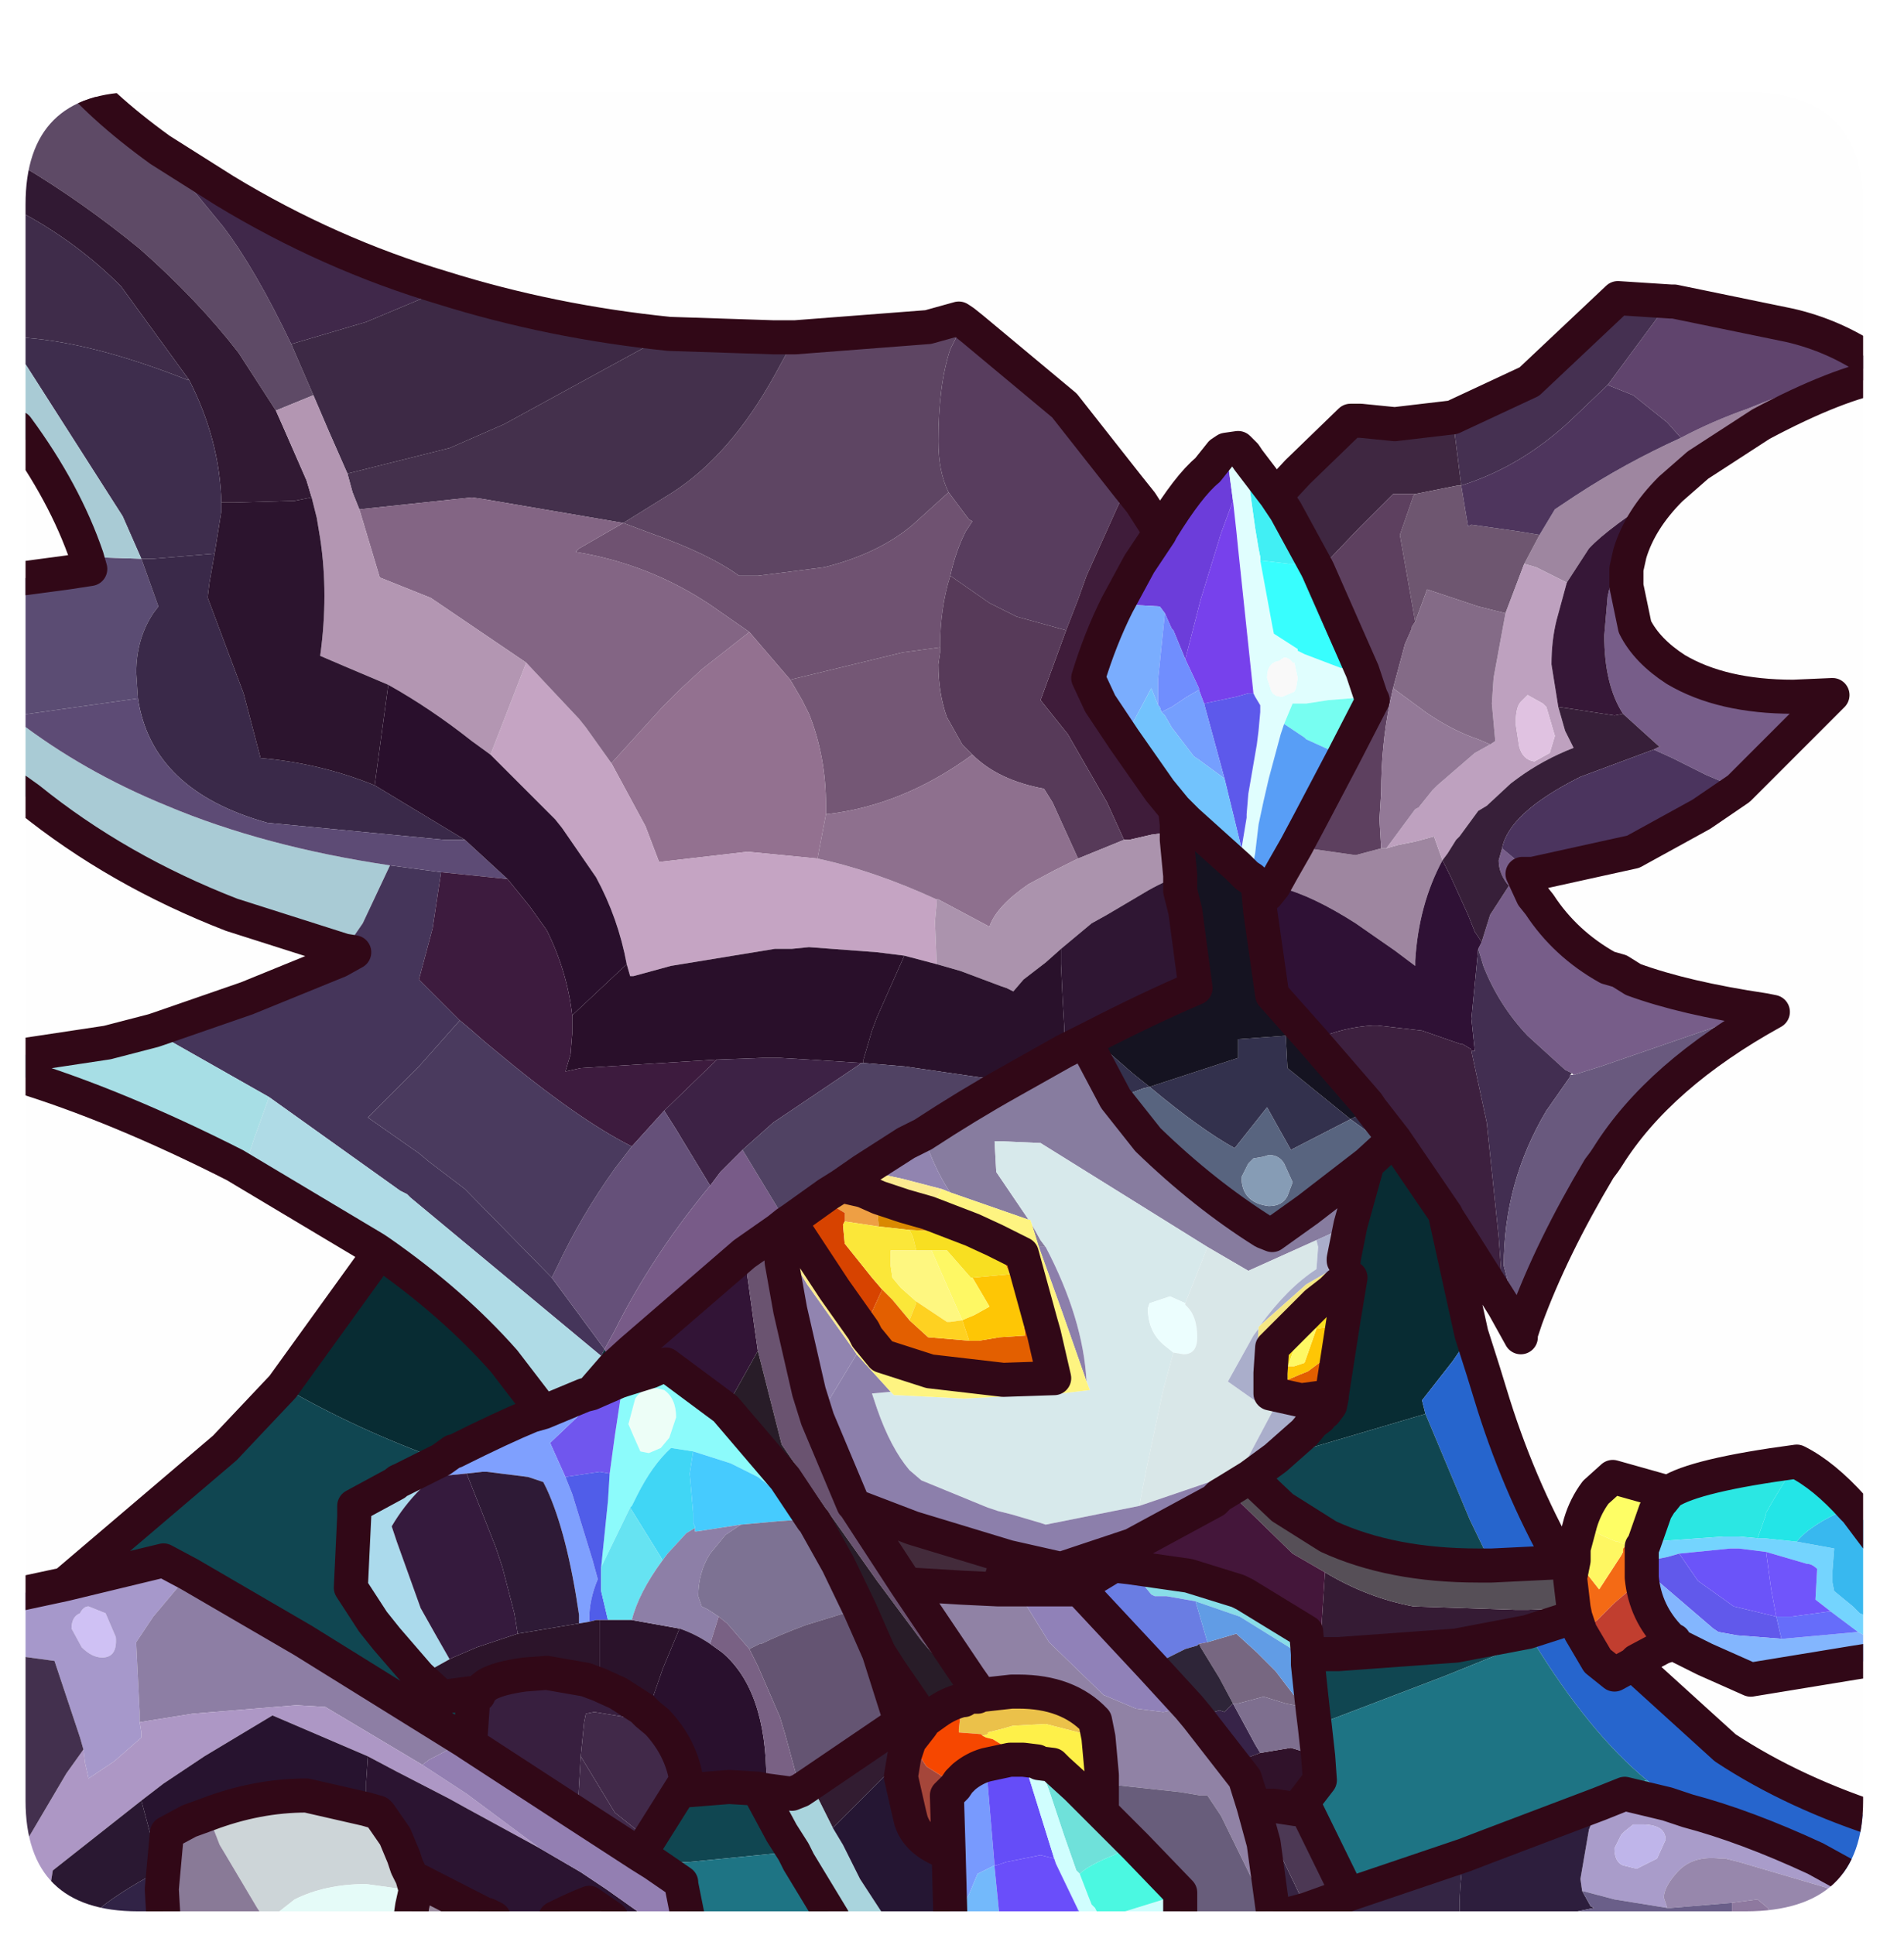 <?xml version="1.0" encoding="UTF-8" standalone="no"?>
<svg xmlns:ffdec="https://www.free-decompiler.com/flash" xmlns:xlink="http://www.w3.org/1999/xlink" ffdec:objectType="frame" height="56.8px" width="55.9px" xmlns="http://www.w3.org/2000/svg">
  <g transform="matrix(1.0, 0.0, 0.0, 1.0, 0.75, 2.7)">
    <clipPath id="clipPath0" transform="matrix(1.0, 0.0, 0.0, 1.0, 0.0, 0.0)">
      <path d="M50.5 0.0 Q53.95 0.0 53.95 3.3 L53.95 50.15 Q53.95 53.4 50.5 53.4 L3.3 53.4 Q0.0 53.4 0.0 50.15 L0.0 3.3 Q0.0 0.0 3.3 0.0 L50.5 0.0" fill="#000000" fill-rule="evenodd" stroke="none"/>
    </clipPath>
    <g clip-path="url(#clipPath0)">
      <use ffdec:characterId="2" height="56.8" transform="matrix(1.0, 0.0, 0.0, 1.0, -0.75, -2.7)" width="55.9" xlink:href="#shape1"/>
    </g>
    <use ffdec:characterId="3" height="53.4" transform="matrix(1.0, 0.0, 0.0, 1.0, 0.0, 0.0)" width="53.95" xlink:href="#shape2"/>
  </g>
  <defs>
    <g id="shape1" transform="matrix(1.0, 0.0, 0.0, 1.0, 0.75, 2.7)">
      <path d="M41.7 32.95 L41.7 33.05 42.45 36.45 41.9 37.25 41.0 38.4 41.1 38.8 36.7 40.1 37.55 39.35 37.8 39.05 38.0 38.9 38.1 38.9 38.15 38.75 38.3 38.55 38.35 38.3 38.35 38.25 38.7 36.0 38.9 34.8 38.55 35.0 38.7 34.3 38.7 34.25 38.9 33.25 39.4 31.45 40.0 30.9 40.2 30.75 41.7 32.95 M7.55 38.0 L10.4 34.05 Q12.55 35.55 14.05 37.25 L15.2 38.75 14.85 38.85 Q14.0 39.2 12.6 39.9 L12.55 39.9 12.2 40.15 Q9.7 39.25 7.55 38.0 M34.1 21.4 L33.8 21.5 33.75 21.05 34.1 21.4 M16.9 37.1 L17.0 36.9 17.25 37.45 17.8 36.95 18.35 37.55 17.55 37.8 17.4 37.85 16.6 38.2 16.4 38.25 16.9 37.1 M17.25 37.45 L16.6 38.2 17.25 37.45" fill="#082c33" fill-rule="evenodd" stroke="none"/>
      <path d="M42.45 36.45 L42.8 37.55 43.0 38.2 Q43.8 40.85 45.1 43.15 L43.05 43.25 42.4 41.9 41.1 38.8 41.0 38.4 41.9 37.25 42.45 36.45 M47.2 46.15 L49.9 48.6 Q51.95 49.95 54.65 50.8 L54.65 52.7 53.65 52.45 53.55 52.4 52.55 51.85 Q50.5 50.9 48.8 50.45 L47.6 49.55 Q45.9 48.15 44.25 45.45 L44.1 45.2 45.5 44.75 45.65 45.2 46.15 46.05 46.65 46.45 47.2 46.15" fill="#2665ce" fill-rule="evenodd" stroke="none"/>
      <path d="M1.15 43.8 L5.85 39.8 7.55 38.0 Q9.7 39.25 12.2 40.15 L11.0 40.75 Q10.95 40.75 10.85 40.85 L9.65 41.5 9.65 41.8 9.55 43.9 10.2 44.9 10.6 45.4 11.55 46.5 12.2 47.1 12.3 47.1 13.05 47.0 13.15 47.05 13.05 48.5 12.9 48.4 8.15 45.45 4.8 43.5 4.05 43.1 1.15 43.8 M41.1 38.8 L42.4 41.9 43.05 43.25 42.65 43.25 Q40.1 43.25 38.25 42.4 L36.9 41.55 35.95 40.65 36.7 40.1 41.1 38.8 M44.1 45.2 L44.25 45.45 41.65 46.5 37.85 47.95 37.8 47.55 37.75 47.1 37.65 46.15 37.65 45.85 38.15 45.85 38.55 45.85 42.0 45.6 44.1 45.2 M22.55 51.65 L19.5 51.95 18.45 52.0 18.05 51.75 18.3 51.3 19.4 49.55 19.4 49.85 20.65 49.75 21.5 49.8 22.2 51.1 22.55 51.65" fill="#104651" fill-rule="evenodd" stroke="none"/>
      <path d="M23.7 53.6 L19.45 53.6 19.25 52.6 19.25 52.55 18.45 52.0 19.5 51.95 22.55 51.65 22.7 51.95 23.7 53.6 M44.25 45.45 Q45.9 48.15 47.6 49.55 L39.75 52.4 38.75 52.75 37.5 50.2 38.0 49.55 37.95 48.85 37.85 47.95 41.65 46.5 44.25 45.45" fill="#1e7485" fill-rule="evenodd" stroke="none"/>
      <path d="M54.65 52.7 L54.65 53.05 53.65 52.45 54.65 52.7 M47.6 49.55 L48.8 50.45 48.2 50.25 46.95 49.95 46.2 50.25 42.9 51.5 42.25 51.75 38.85 52.9 38.75 52.75 39.75 52.4 47.6 49.55" fill="#35a0b6" fill-rule="evenodd" stroke="none"/>
      <path d="M45.45 43.1 L45.45 43.0 45.45 42.75 45.55 43.1 45.65 43.25 46.2 43.95 46.85 42.95 46.9 42.85 46.9 42.75 47.0 42.65 47.1 42.6 48.0 41.35 48.2 41.1 48.25 41.1 48.05 41.35 48.0 41.4 47.85 41.65 47.5 42.65 47.45 42.7 47.45 43.15 47.45 43.2 47.45 43.3 47.45 43.6 47.0 44.05 46.65 44.35 46.5 44.5 46.15 44.85 45.65 45.2 45.5 44.75 45.45 44.5 45.35 43.65 45.35 43.6 45.45 43.1" fill="#f56a15" fill-rule="evenodd" stroke="none"/>
      <path d="M45.65 42.0 Q45.8 41.5 46.1 41.1 L46.6 40.65 48.2 41.1 48.0 41.35 47.1 42.6 47.0 42.65 46.75 42.55 46.7 42.55 46.35 42.4 46.25 42.35 45.65 42.0" fill="#ffff65" fill-rule="evenodd" stroke="none"/>
      <path d="M48.25 41.1 Q49.0 40.6 52.0 40.2 L51.3 41.35 51.1 41.7 51.1 41.75 50.85 42.45 50.3 42.4 49.85 42.4 48.45 42.5 47.75 42.55 47.5 42.65 47.85 41.65 48.0 41.4 48.05 41.35 48.25 41.1" fill="#2be8e4" fill-rule="evenodd" stroke="none"/>
      <path d="M54.65 45.0 L54.65 45.65 54.55 45.6 53.8 45.2 53.0 44.6 52.55 44.25 52.6 43.35 Q52.45 43.2 52.3 43.2 L51.1 42.85 50.3 42.75 50.05 42.75 48.55 42.9 48.2 43.0 47.45 43.15 47.45 42.7 47.5 42.65 47.75 42.55 48.45 42.5 49.85 42.4 50.3 42.4 50.85 42.45 51.05 42.45 52.0 42.55 53.1 42.75 53.05 43.4 53.05 43.75 53.1 44.0 53.65 44.45 53.85 44.65 54.2 44.8 54.65 45.0" fill="#74d5ff" fill-rule="evenodd" stroke="none"/>
      <path d="M45.45 42.75 L45.65 42.0 46.25 42.35 46.35 42.4 46.7 42.55 46.75 42.55 47.0 42.65 46.9 42.75 46.9 42.85 46.85 42.95 46.2 43.95 45.65 43.25 45.55 43.1 45.45 42.75" fill="#fff862" fill-rule="evenodd" stroke="none"/>
      <path d="M47.45 43.15 L48.2 43.0 48.55 42.9 49.1 43.7 50.15 44.45 51.4 44.75 51.55 45.4 50.25 45.3 49.7 45.2 49.55 45.1 47.45 43.3 47.45 43.2 47.45 43.15" fill="#6159ec" fill-rule="evenodd" stroke="none"/>
      <path d="M48.35 45.55 L48.05 45.65 47.3 46.05 47.2 46.15 46.65 46.45 46.15 46.05 45.65 45.2 46.15 44.85 46.5 44.5 46.65 44.35 47.0 44.05 47.45 43.6 Q47.55 44.65 48.3 45.4 L48.4 45.45 48.35 45.55" fill="#c23e2f" fill-rule="evenodd" stroke="none"/>
      <path d="M54.65 45.65 L54.65 45.95 53.7 46.1 50.65 46.6 49.3 46.0 48.5 45.6 48.35 45.55 48.4 45.45 48.3 45.4 Q47.55 44.65 47.45 43.6 L47.45 43.3 49.55 45.1 49.7 45.2 50.25 45.3 51.55 45.4 51.6 45.4 53.8 45.2 54.55 45.6 54.65 45.65" fill="#84b7ff" fill-rule="evenodd" stroke="none"/>
      <path d="M48.55 42.9 L50.05 42.75 50.3 42.75 51.1 42.85 51.25 43.95 51.4 44.75 50.15 44.45 49.1 43.7 48.55 42.9" fill="#6b54fa" fill-rule="evenodd" stroke="none"/>
      <path d="M38.15 43.45 Q39.4 44.2 40.75 44.45 L43.75 44.55 44.1 44.55 45.45 44.5 45.5 44.75 44.1 45.2 42.0 45.6 38.55 45.85 38.15 45.85 38.05 45.0 38.15 43.45" fill="#351b34" fill-rule="evenodd" stroke="none"/>
      <path d="M45.1 43.15 L45.45 43.1 45.35 43.6 45.35 43.65 45.45 44.5 44.1 44.55 43.75 44.55 40.75 44.45 Q39.4 44.2 38.15 43.45 L37.2 42.9 35.3 41.05 35.95 40.65 36.9 41.55 38.25 42.4 Q40.1 43.25 42.65 43.25 L43.05 43.25 45.1 43.15" fill="#564f57" fill-rule="evenodd" stroke="none"/>
      <path d="M54.65 43.5 L54.65 45.0 54.2 44.8 54.3 44.3 54.5 43.8 54.65 43.5" fill="#5ebfe0" fill-rule="evenodd" stroke="none"/>
      <path d="M53.65 41.55 L53.75 41.65 54.65 42.85 54.65 43.5 54.5 43.8 54.3 44.3 54.2 44.8 53.85 44.65 53.65 44.45 53.1 44.0 53.05 43.75 53.05 43.4 53.1 42.75 52.0 42.55 Q52.4 42.05 53.45 41.6 L53.65 41.55" fill="#38b9f0" fill-rule="evenodd" stroke="none"/>
      <path d="M52.0 40.2 Q52.8 40.6 53.65 41.55 L53.45 41.6 Q52.4 42.05 52.0 42.55 L51.05 42.45 50.85 42.45 51.1 41.75 51.1 41.7 51.3 41.35 52.0 40.2" fill="#23e6e8" fill-rule="evenodd" stroke="none"/>
      <path d="M51.1 42.85 L52.3 43.2 Q52.45 43.2 52.6 43.35 L52.55 44.25 53.0 44.6 52.95 44.6 51.85 44.75 51.4 44.75 51.25 43.95 51.1 42.85" fill="#7055fc" fill-rule="evenodd" stroke="none"/>
      <path d="M53.0 44.6 L53.8 45.2 51.6 45.4 51.55 45.4 51.4 44.75 51.85 44.75 52.95 44.6 53.0 44.6" fill="#666dfb" fill-rule="evenodd" stroke="none"/>
      <path d="M38.15 45.85 L37.65 45.85 37.6 45.2 35.8 44.1 35.6 44.0 34.15 43.55 32.4 43.3 31.95 43.25 30.8 43.95 29.1 43.95 28.55 43.95 28.85 43.0 30.4 43.35 32.5 42.65 34.9 41.35 35.05 41.2 35.3 41.05 37.2 42.9 38.15 43.45 38.05 45.0 38.15 45.85" fill="#44163a" fill-rule="evenodd" stroke="none"/>
      <path d="M24.35 41.5 L26.05 42.15 28.85 43.0 28.55 43.95 27.5 43.9 25.85 43.8 24.35 41.5" fill="#432b3b" fill-rule="evenodd" stroke="none"/>
      <path d="M36.7 53.6 L36.65 53.6 36.35 51.4 36.05 50.3 36.3 50.3 36.85 51.75 37.5 53.1 37.6 53.35 36.85 53.55 36.7 53.6" fill="#372442" fill-rule="evenodd" stroke="none"/>
      <path d="M36.3 50.3 L36.65 50.3 37.3 50.4 37.5 50.2 38.75 52.75 38.85 52.9 37.6 53.35 37.5 53.1 36.85 51.75 36.3 50.3" fill="#4c3854" fill-rule="evenodd" stroke="none"/>
      <path d="M54.65 53.05 L54.65 53.55 53.65 53.05 52.85 52.7 50.3 51.95 49.9 51.85 49.75 51.85 Q48.9 51.75 48.45 52.3 48.1 52.7 48.1 53.0 L48.2 53.3 46.65 53.05 45.7 52.8 45.65 52.45 45.9 51.0 46.2 50.25 46.95 49.95 48.2 50.25 48.8 50.45 Q50.5 50.9 52.55 51.85 L53.55 52.4 53.65 52.45 54.65 53.05 M47.2 50.85 L46.95 51.05 46.85 51.15 46.65 51.55 Q46.65 51.95 46.9 52.05 L47.3 52.15 47.9 51.85 48.15 51.3 Q48.15 50.85 47.45 50.85 L47.2 50.85" fill="#aa9dcb" fill-rule="evenodd" stroke="none"/>
      <path d="M47.2 50.85 L47.45 50.85 Q48.15 50.85 48.15 51.3 L47.9 51.85 47.3 52.15 46.9 52.05 Q46.65 51.95 46.65 51.55 L46.85 51.15 46.95 51.05 47.2 50.85" fill="#c0b6eb" fill-rule="evenodd" stroke="none"/>
      <path d="M44.6 53.6 L42.1 53.6 42.1 53.4 Q42.1 52.45 42.25 51.75 L42.9 51.5 46.2 50.25 45.9 51.0 45.65 52.45 45.7 52.8 45.95 53.25 46.05 53.3 44.6 53.6" fill="#2d1e3d" fill-rule="evenodd" stroke="none"/>
      <path d="M42.1 53.6 L36.9 53.6 36.85 53.55 37.6 53.35 38.85 52.9 42.25 51.75 Q42.1 52.45 42.1 53.4 L42.1 53.6" fill="#342544" fill-rule="evenodd" stroke="none"/>
      <path d="M36.9 53.6 L36.7 53.6 36.85 53.55 36.9 53.6" fill="#3c274e" fill-rule="evenodd" stroke="none"/>
      <path d="M54.65 53.55 L54.65 53.6 51.5 53.6 51.2 53.4 51.15 53.3 50.85 53.05 50.1 53.15 48.3 53.3 48.2 53.3 48.1 53.0 Q48.1 52.7 48.45 52.3 48.9 51.75 49.75 51.85 L49.9 51.85 50.3 51.95 52.85 52.7 53.65 53.05 54.65 53.55" fill="#9888ad" fill-rule="evenodd" stroke="none"/>
      <path d="M51.5 53.6 L50.1 53.6 50.1 53.5 50.1 53.15 50.85 53.05 51.15 53.3 51.2 53.4 51.5 53.6" fill="#8f79a0" fill-rule="evenodd" stroke="none"/>
      <path d="M50.1 53.6 L44.6 53.6 46.05 53.3 45.95 53.25 45.7 52.8 46.65 53.05 48.2 53.3 48.3 53.3 50.1 53.15 50.1 53.5 50.1 53.6" fill="#6a5f8a" fill-rule="evenodd" stroke="none"/>
      <path d="M37.65 45.85 L37.65 46.15 37.35 45.85 37.1 45.65 35.65 44.75 34.35 44.3 33.5 44.15 33.15 44.15 33.05 44.1 32.4 43.3 34.15 43.55 35.6 44.0 35.8 44.1 37.6 45.2 37.65 45.85" fill="#8adee9" fill-rule="evenodd" stroke="none"/>
      <path d="M30.8 43.95 L31.95 43.25 32.4 43.3 33.05 44.1 33.15 44.15 33.5 44.15 34.35 44.3 34.7 45.5 34.45 45.55 34.4 45.6 34.05 45.7 33.05 46.2 30.95 43.95 30.8 43.95" fill="#6a7de4" fill-rule="evenodd" stroke="none"/>
      <path d="M34.45 45.55 L34.7 45.5 35.55 45.25 35.6 45.3 36.15 45.8 36.7 46.35 37.5 47.4 37.0 47.3 36.35 47.1 35.6 47.3 35.45 47.3 35.05 46.55 34.5 45.65 34.45 45.55" fill="#776782" fill-rule="evenodd" stroke="none"/>
      <path d="M33.05 46.2 L34.05 45.7 34.4 45.6 34.45 45.55 34.5 45.65 35.05 46.55 35.45 47.3 35.2 47.55 35.05 47.5 34.4 47.7 34.15 47.4 33.05 46.2" fill="#2e2538" fill-rule="evenodd" stroke="none"/>
      <path d="M34.4 47.7 L35.05 47.5 35.2 47.55 35.45 47.3 36.1 48.5 36.25 48.75 35.45 49.05 34.4 47.7" fill="#372348" fill-rule="evenodd" stroke="none"/>
      <path d="M36.25 48.75 L37.15 48.6 37.8 48.8 37.95 48.85 38.0 49.55 37.5 50.2 37.3 50.4 36.65 50.3 36.3 50.3 36.05 50.3 35.8 49.5 35.45 49.05 36.25 48.75" fill="#30122a" fill-rule="evenodd" stroke="none"/>
      <path d="M37.65 46.15 L37.75 47.1 37.8 47.55 37.85 47.95 37.5 47.4 36.7 46.35 36.15 45.8 35.6 45.3 35.55 45.25 34.7 45.5 34.35 44.3 35.65 44.75 37.1 45.65 37.35 45.85 37.65 46.15" fill="#619de6" fill-rule="evenodd" stroke="none"/>
      <path d="M35.45 47.3 L35.6 47.3 36.35 47.1 37.0 47.3 37.5 47.4 37.85 47.95 37.95 48.85 37.8 48.8 37.15 48.6 36.25 48.75 36.1 48.5 35.45 47.3" fill="#7e6f90" fill-rule="evenodd" stroke="none"/>
      <path d="M36.65 53.6 L36.5 53.6 36.25 52.95 35.1 50.6 34.7 50.0 34.5 50.0 33.9 49.9 32.05 49.7 31.8 49.7 31.6 49.75 31.6 49.4 31.5 48.3 31.4 47.8 Q30.6 46.95 29.15 46.95 L28.95 46.95 28.05 47.05 27.7 46.55 25.85 43.8 27.5 43.9 28.55 43.95 29.1 43.95 29.4 44.45 30.05 45.5 31.65 47.05 32.6 47.45 33.4 47.55 34.15 47.4 34.4 47.7 35.45 49.05 35.8 49.5 36.05 50.3 36.35 51.4 36.65 53.6" fill="#9183a6" fill-rule="evenodd" stroke="none"/>
      <path d="M27.15 53.6 L27.1 53.6 27.0 51.8 27.0 51.65 27.1 51.65 27.15 53.5 27.15 53.6 M25.05 45.8 L25.4 46.35 26.3 47.95 25.95 48.4 25.8 48.85 23.7 50.95 23.05 49.65 25.7 47.85 25.05 45.8" fill="#321c31" fill-rule="evenodd" stroke="none"/>
      <path d="M36.5 53.6 L33.9 53.6 33.9 53.5 33.9 53.4 33.9 52.9 33.9 52.85 32.6 51.5 31.95 50.85 31.6 50.5 31.6 49.75 31.8 49.7 32.05 49.7 33.9 49.9 34.5 50.0 34.7 50.0 35.1 50.6 36.25 52.95 36.5 53.6 M25.4 46.35 L26.4 47.8 26.3 47.95 25.4 46.35" fill="#685d7b" fill-rule="evenodd" stroke="none"/>
      <path d="M25.25 53.6 L23.7 53.6 22.7 51.95 22.55 51.65 22.2 51.1 21.5 49.8 21.75 49.85 22.5 49.95 22.75 49.85 23.05 49.65 23.7 50.95 24.0 51.45 24.5 52.45 25.25 53.6" fill="#aad5de" fill-rule="evenodd" stroke="none"/>
      <path d="M27.1 53.6 L25.25 53.6 24.5 52.45 24.0 51.45 23.7 50.95 25.8 48.85 25.7 49.45 25.95 50.55 26.0 50.75 Q26.2 51.35 27.0 51.65 L27.0 51.8 27.1 53.6" fill="#251633" fill-rule="evenodd" stroke="none"/>
      <path d="M29.1 43.95 L30.8 43.95 30.95 43.95 33.05 46.2 34.15 47.4 33.4 47.55 32.6 47.45 31.65 47.05 30.05 45.5 29.4 44.45 29.1 43.95" fill="#9182b9" fill-rule="evenodd" stroke="none"/>
      <path d="M30.5 28.15 L31.1 27.85 32.0 29.55 32.95 30.75 Q34.6 32.35 36.35 33.45 L36.6 33.55 37.65 32.8 39.4 31.45 38.9 33.25 37.9 33.7 35.9 34.6 34.7 33.9 32.05 32.25 29.8 30.85 28.7 30.8 28.45 30.8 28.5 31.7 29.45 33.1 27.15 32.3 Q26.7 31.65 26.35 30.6 27.65 29.75 28.9 29.05 L30.5 28.15 M29.55 33.25 L29.8 33.7 29.95 33.9 29.75 33.9 29.55 33.25" fill="#887ca0" fill-rule="evenodd" stroke="none"/>
      <path d="M34.05 35.55 L33.6 35.35 33.0 35.55 32.95 35.7 Q32.95 36.4 33.45 36.8 L33.7 37.0 33.4 38.1 32.9 40.45 32.7 41.5 29.95 42.05 29.8 42.0 28.95 41.75 28.55 41.65 28.25 41.55 26.3 40.75 25.95 40.45 Q25.4 39.8 25.0 38.65 L24.85 38.2 25.4 38.15 25.5 38.25 25.6 38.25 27.55 38.35 30.4 38.2 31.25 38.1 31.15 37.85 Q31.05 36.0 29.95 33.9 L29.8 33.7 29.55 33.25 29.5 33.1 29.45 33.1 28.5 31.7 28.45 30.8 28.7 30.8 29.8 30.85 32.05 32.25 34.7 33.9 34.05 35.55" fill="#d8eaec" fill-rule="evenodd" stroke="none"/>
      <path d="M33.7 37.0 L33.45 36.8 Q32.95 36.4 32.95 35.7 L33.0 35.55 33.6 35.35 34.05 35.55 34.05 35.6 Q34.4 35.9 34.4 36.55 34.4 37.05 34.0 37.05 L33.7 37.0" fill="#edffff" fill-rule="evenodd" stroke="none"/>
      <path d="M34.05 35.55 L34.7 33.9 35.9 34.6 37.9 33.7 37.95 33.9 37.9 34.55 Q37.05 35.1 36.25 36.2 L36.2 36.25 36.2 36.3 36.05 36.5 35.3 37.85 36.15 38.45 36.65 38.65 35.8 40.25 35.8 40.35 35.75 40.35 35.05 40.7 32.7 41.5 32.9 40.45 33.4 38.1 33.7 37.0 34.0 37.05 Q34.4 37.05 34.4 36.55 34.4 35.9 34.05 35.6 L34.05 35.55" fill="#dae8e9" fill-rule="evenodd" stroke="none"/>
      <path d="M36.7 40.1 L35.95 40.65 35.3 41.05 35.05 41.2 34.9 41.35 32.5 42.65 30.4 43.35 28.85 43.0 26.05 42.15 24.35 41.5 24.3 41.45 23.25 38.95 24.4 37.05 25.4 38.15 24.85 38.2 25.0 38.65 Q25.4 39.8 25.95 40.45 L26.3 40.75 28.25 41.55 28.55 41.65 28.95 41.75 29.8 42.0 29.95 42.05 32.7 41.5 35.05 40.7 35.75 40.35 35.8 40.35 35.8 40.25 37.55 39.35 36.7 40.1 M29.95 33.9 Q31.05 36.0 31.15 37.85 L30.45 35.85 29.75 33.9 29.95 33.9" fill="#8d80ac" fill-rule="evenodd" stroke="none"/>
      <path d="M36.25 36.2 Q37.05 35.1 37.9 34.55 L37.95 33.9 37.9 33.7 38.9 33.25 38.7 34.25 38.7 34.3 38.55 34.45 37.6 35.0 36.25 36.2 M36.15 38.45 L35.3 37.85 36.05 36.5 36.2 36.3 36.1 37.85 36.15 38.45 36.9 38.65 38.0 38.9 37.8 39.05 37.55 39.35 35.8 40.25 36.65 38.65 36.15 38.45 M38.35 38.3 L38.3 38.55 38.15 38.75 38.2 38.3 38.35 38.3" fill="#abafcc" fill-rule="evenodd" stroke="none"/>
      <path d="M24.6 31.65 L25.85 30.85 26.35 30.6 Q26.7 31.65 27.15 32.3 L26.9 32.2 25.75 31.9 25.05 31.75 24.6 31.65 M23.25 38.95 L23.0 38.15 22.45 35.75 22.2 34.35 22.15 33.7 22.95 35.0 24.3 36.9 24.4 37.05 23.25 38.95" fill="#9285b1" fill-rule="evenodd" stroke="none"/>
      <path d="M31.3 27.75 L32.5 28.8 33.0 29.2 35.6 28.35 35.6 27.8 37.0 27.7 37.05 28.65 38.9 30.15 39.5 29.85 40.2 30.75 40.0 30.9 39.65 30.7 38.9 30.15 37.15 31.05 36.7 30.25 36.45 29.8 35.5 31.0 Q34.5 30.45 33.0 29.2 L32.8 29.25 32.0 29.55 31.1 27.85 31.3 27.75" fill="#33314d" fill-rule="evenodd" stroke="none"/>
      <path d="M36.2 23.3 L36.2 23.5 36.25 24.05 36.6 26.5 37.8 27.85 39.4 29.7 39.5 29.85 38.9 30.15 37.05 28.65 37.0 27.7 35.6 27.8 35.6 28.35 33.0 29.2 32.5 28.8 31.3 27.75 Q32.95 26.9 34.35 26.3 L34.05 24.05 33.9 23.45 33.9 23.0 33.8 21.95 33.8 21.7 33.8 21.5 34.1 21.4 35.6 22.75 35.85 23.0 36.0 23.1 36.2 23.3" fill="#151321" fill-rule="evenodd" stroke="none"/>
      <path d="M33.0 29.2 Q34.5 30.45 35.5 31.0 L36.45 29.8 36.7 30.25 37.15 31.05 38.9 30.15 39.65 30.7 40.0 30.9 39.4 31.45 37.65 32.8 36.6 33.55 36.35 33.45 Q34.6 32.35 32.95 30.75 L32.0 29.55 32.8 29.25 33.0 29.2 M37.2 32.0 L36.95 31.45 Q36.8 31.2 36.5 31.2 L36.35 31.25 36.05 31.3 35.9 31.45 35.7 31.85 Q35.7 32.6 36.5 32.7 36.9 32.7 37.05 32.4 L37.2 32.0" fill="#586480" fill-rule="evenodd" stroke="none"/>
      <path d="M37.2 32.0 L37.05 32.4 Q36.9 32.7 36.5 32.7 35.7 32.6 35.7 31.85 L35.9 31.45 36.05 31.3 36.35 31.25 36.5 31.2 Q36.8 31.2 36.95 31.45 L37.2 32.0" fill="#879db6" fill-rule="evenodd" stroke="none"/>
      <path d="M54.4 8.0 L54.65 8.15 54.65 8.3 Q53.2 8.55 50.95 9.75 L49.1 10.95 48.3 11.65 48.25 11.65 Q46.45 12.8 45.9 13.4 L45.25 14.4 44.65 14.1 44.35 13.95 44.0 13.85 44.45 13.0 44.75 12.5 44.9 12.25 45.5 11.85 Q46.95 10.9 48.6 10.15 49.55 9.65 50.55 9.3 52.5 8.5 54.4 8.0 M39.8 22.2 L39.95 22.2 40.3 22.1 40.8 22.0 41.35 21.85 41.6 22.55 Q40.9 23.85 40.8 25.5 L40.8 25.65 40.2 25.2 39.05 24.4 Q37.8 23.6 36.85 23.35 L36.75 23.3 36.65 23.3 36.9 22.85 37.3 22.15 39.05 22.4 39.8 22.2" fill="#9f87a1" fill-rule="evenodd" stroke="none"/>
      <path d="M48.3 6.15 L48.4 6.15 51.8 6.85 Q53.1 7.15 54.2 7.9 L54.4 8.0 Q52.5 8.5 50.55 9.3 49.55 9.65 48.6 10.15 L48.2 9.7 47.2 8.9 46.45 8.6 48.15 6.3 48.3 6.15" fill="#60446d" fill-rule="evenodd" stroke="none"/>
      <path d="M41.9 9.55 L44.15 8.5 46.75 6.05 48.3 6.15 48.15 6.3 46.45 8.6 45.35 9.65 Q43.9 11.0 42.15 11.55 L41.9 9.55" fill="#453051" fill-rule="evenodd" stroke="none"/>
      <path d="M36.7 11.85 L37.35 11.15 38.9 9.65 39.2 9.65 40.2 9.75 41.9 9.55 42.15 11.55 42.05 11.55 40.8 11.8 40.25 11.8 40.15 11.8 39.15 12.8 38.15 13.85 37.95 14.05 37.9 13.95 37.0 12.3 36.7 11.85" fill="#3f2741" fill-rule="evenodd" stroke="none"/>
      <path d="M40.8 11.8 L42.05 11.55 42.15 11.55 42.35 12.75 42.45 12.7 43.85 12.9 44.45 13.0 44.0 13.85 43.45 15.3 42.65 15.1 41.15 14.6 40.8 15.55 40.35 13.0 40.75 11.85 40.8 11.8" fill="#6e5670" fill-rule="evenodd" stroke="none"/>
      <path d="M40.8 11.8 L40.75 11.85 40.35 13.0 40.8 15.55 40.7 15.7 40.7 15.75 40.5 16.2 40.15 17.5 40.05 17.95 Q39.8 19.2 39.8 20.55 L39.75 21.35 39.8 22.2 39.05 22.4 37.3 22.15 37.7 21.4 38.7 19.5 39.55 17.85 39.5 17.75 39.25 17.0 37.95 14.05 38.15 13.85 39.15 12.8 40.15 11.8 40.25 11.8 40.8 11.8" fill="#5d405f" fill-rule="evenodd" stroke="none"/>
      <path d="M44.45 13.0 L43.85 12.9 42.45 12.7 42.35 12.75 42.15 11.55 Q43.9 11.0 45.35 9.65 L46.45 8.6 47.2 8.9 48.2 9.7 48.6 10.15 Q46.95 10.9 45.5 11.85 L44.9 12.25 44.75 12.5 44.45 13.0" fill="#4e355d" fill-rule="evenodd" stroke="none"/>
      <path d="M43.45 15.3 L44.0 13.85 44.35 13.95 44.65 14.1 45.25 14.4 44.95 15.5 Q44.8 16.1 44.8 16.8 L45.0 18.05 45.2 18.75 45.45 19.25 Q44.55 19.6 43.8 20.15 L43.6 20.3 42.9 20.95 42.65 21.1 42.1 21.85 42.0 21.95 41.75 22.35 41.6 22.55 41.35 21.85 40.8 22.0 40.3 22.1 39.95 22.2 40.8 21.05 40.9 21.0 41.3 20.5 41.45 20.35 42.55 19.4 43.0 19.15 43.15 19.05 43.05 17.95 43.1 17.2 43.45 15.3 M44.05 17.75 L43.95 17.85 43.9 17.9 Q43.75 18.05 43.75 18.55 L43.85 19.2 Q43.95 19.6 44.3 19.65 L44.75 19.4 44.9 18.9 44.65 18.05 44.55 17.95 44.1 17.7 44.05 17.75" fill="#bfa2c0" fill-rule="evenodd" stroke="none"/>
      <path d="M47.1 13.55 L47.0 14.0 47.0 14.5 47.25 15.7 Q47.6 16.4 48.45 16.95 49.8 17.75 51.9 17.75 L53.05 17.7 50.3 20.45 49.35 20.05 48.35 19.55 47.8 19.3 48.0 19.2 47.95 19.2 46.9 18.25 Q46.35 17.4 46.35 15.95 L46.45 14.8 Q46.6 14.05 47.1 13.55 M44.25 22.95 L43.95 22.95 44.25 23.6 44.45 23.85 Q45.2 25.0 46.45 25.7 L46.8 25.8 47.2 26.05 Q48.7 26.6 51.05 26.95 L49.15 27.6 46.25 28.6 45.45 28.85 45.4 28.8 45.2 28.7 44.1 27.7 Q43.25 26.8 42.8 25.65 L42.65 25.15 42.75 24.95 43.0 24.15 43.55 23.3 Q43.25 22.95 43.25 22.55 L43.35 22.2 44.25 22.95" fill="#775d8a" fill-rule="evenodd" stroke="none"/>
      <path d="M48.3 11.65 Q47.4 12.55 47.1 13.55 46.6 14.05 46.45 14.8 L46.35 15.95 Q46.35 17.4 46.9 18.25 L46.65 18.3 45.35 18.1 45.0 18.05 44.8 16.8 Q44.8 16.1 44.95 15.5 L45.25 14.4 45.9 13.4 Q46.45 12.8 48.25 11.65 L48.3 11.65" fill="#361737" fill-rule="evenodd" stroke="none"/>
      <path d="M46.9 18.25 L47.95 19.2 48.0 19.2 47.8 19.3 45.65 20.1 Q43.55 21.15 43.35 22.2 L43.25 22.55 Q43.25 22.95 43.55 23.3 L43.0 24.15 42.75 24.95 42.55 24.65 42.35 24.15 41.85 23.05 41.6 22.55 41.75 22.35 42.0 21.95 42.1 21.85 42.65 21.1 42.9 20.95 43.6 20.3 43.8 20.15 Q44.55 19.6 45.45 19.25 L45.2 18.75 45.0 18.05 45.35 18.1 46.65 18.3 46.9 18.25" fill="#371f39" fill-rule="evenodd" stroke="none"/>
      <path d="M50.3 20.45 L49.2 21.2 47.2 22.3 44.25 22.95 43.35 22.2 Q43.55 21.15 45.65 20.1 L47.8 19.3 48.35 19.55 49.35 20.05 50.3 20.45" fill="#4b345e" fill-rule="evenodd" stroke="none"/>
      <path d="M40.8 15.55 L41.15 14.6 42.65 15.1 43.45 15.3 43.1 17.2 43.05 17.95 43.15 19.05 43.0 19.15 42.65 19.0 Q41.9 18.75 41.1 18.2 L40.9 18.05 40.15 17.5 40.5 16.2 40.7 15.75 40.7 15.7 40.8 15.55" fill="#856b88" fill-rule="evenodd" stroke="none"/>
      <path d="M40.15 17.5 L40.9 18.05 41.1 18.2 Q41.9 18.75 42.65 19.0 L43.0 19.15 42.55 19.4 41.45 20.35 41.3 20.5 40.9 21.0 40.8 21.05 39.95 22.2 39.8 22.2 39.75 21.35 39.8 20.55 Q39.8 19.2 40.05 17.95 L40.15 17.5" fill="#947998" fill-rule="evenodd" stroke="none"/>
      <path d="M44.05 17.75 L44.1 17.7 44.55 17.95 44.65 18.05 44.9 18.9 44.75 19.4 44.3 19.65 Q43.95 19.6 43.85 19.2 L43.75 18.55 Q43.75 18.05 43.9 17.9 L43.95 17.85 44.05 17.75" fill="#e1c3e2" fill-rule="evenodd" stroke="none"/>
      <path d="M41.6 22.55 L41.85 23.05 42.35 24.15 42.55 24.65 42.75 24.95 42.65 25.15 42.45 27.2 42.55 28.15 42.45 28.15 42.45 28.1 42.2 27.95 42.15 27.95 41.0 27.55 39.7 27.4 39.55 27.4 Q38.7 27.45 37.9 27.8 L37.8 27.85 36.6 26.5 36.25 24.05 36.2 23.5 36.2 23.3 36.45 23.55 36.65 23.3 36.75 23.3 36.85 23.35 Q37.8 23.6 39.05 24.4 L40.2 25.2 40.8 25.65 40.8 25.5 Q40.9 23.85 41.6 22.55" fill="#2f1135" fill-rule="evenodd" stroke="none"/>
      <path d="M43.9 36.45 L43.9 36.55 43.4 35.65 43.25 33.6 42.9 30.25 42.45 28.15 42.55 28.15 42.45 27.2 42.65 25.15 42.8 25.65 Q43.25 26.8 44.1 27.7 L45.2 28.7 45.4 28.8 45.35 28.85 45.35 28.9 44.65 29.9 Q43.4 32.0 43.4 34.45 L43.8 36.0 43.9 36.45" fill="#422e51" fill-rule="evenodd" stroke="none"/>
      <path d="M51.05 26.95 L51.3 27.0 Q47.95 28.85 46.45 31.25 L46.35 31.4 46.2 31.6 Q44.8 33.95 44.05 36.0 L43.9 36.45 43.8 36.0 43.4 34.45 Q43.4 32.0 44.65 29.9 L45.35 28.9 45.35 28.85 45.45 28.85 46.25 28.6 49.15 27.6 51.05 26.95" fill="#69597e" fill-rule="evenodd" stroke="none"/>
      <path d="M43.4 35.65 L42.2 33.75 41.75 33.05 41.7 32.95 40.2 30.75 39.5 29.85 39.4 29.7 37.8 27.85 37.9 27.8 Q38.7 27.45 39.55 27.4 L39.7 27.4 41.0 27.55 42.15 27.95 42.2 27.95 42.45 28.1 42.45 28.15 42.9 30.25 43.25 33.6 43.4 35.65" fill="#3d203f" fill-rule="evenodd" stroke="none"/>
      <path d="M29.45 33.1 L29.5 33.1 29.55 33.25 29.75 33.9 30.45 35.85 31.15 37.85 31.25 38.1 30.4 38.2 27.55 38.35 25.6 38.25 25.5 38.25 25.4 38.15 24.4 37.05 24.5 36.85 24.65 36.55 24.65 36.45 24.7 36.55 25.15 37.1 26.55 37.55 28.7 37.8 30.2 37.75 29.9 36.45 29.8 36.1 29.25 34.1 28.45 33.7 27.8 33.4 27.15 33.15 26.5 32.9 26.9 32.2 27.15 32.3 29.45 33.1" fill="#fff582" fill-rule="evenodd" stroke="none"/>
      <path d="M22.1 33.4 L22.35 33.2 22.5 33.1 22.5 33.25 23.75 35.15 24.6 36.35 24.65 36.45 24.65 36.55 24.5 36.85 24.4 37.05 24.3 36.9 22.95 35.0 22.15 33.7 22.1 33.4 M24.6 31.65 L25.05 31.75 25.75 31.9 26.9 32.2 26.5 32.9 25.8 32.7 25.05 32.45 24.6 32.25 23.95 32.1 24.6 31.65" fill="#fdec92" fill-rule="evenodd" stroke="none"/>
      <path d="M23.95 32.1 L24.6 32.25 25.05 32.45 25.0 32.8 25.05 33.3 24.05 33.15 24.05 32.9 23.8 32.75 23.55 32.35 23.95 32.1" fill="#efa044" fill-rule="evenodd" stroke="none"/>
      <path d="M23.55 32.35 L23.8 32.75 24.05 32.9 24.05 33.15 24.0 33.25 24.05 33.8 24.85 34.8 25.15 35.15 24.6 36.35 23.75 35.15 22.5 33.25 22.5 33.1 23.55 32.35" fill="#d84300" fill-rule="evenodd" stroke="none"/>
      <path d="M25.05 32.45 L25.8 32.7 26.5 32.9 27.15 33.15 27.8 33.4 26.9 33.45 25.95 33.4 25.05 33.3 25.0 32.8 25.05 32.45" fill="#db8a00" fill-rule="evenodd" stroke="none"/>
      <path d="M24.05 33.15 L25.05 33.3 25.95 33.4 26.05 33.6 26.15 34.0 25.4 34.0 25.4 34.2 25.4 34.45 25.45 34.8 25.7 35.1 26.15 35.5 26.15 35.55 25.95 36.05 25.45 35.45 25.15 35.15 24.85 34.8 24.05 33.8 24.0 33.25 24.05 33.15" fill="#fce839" fill-rule="evenodd" stroke="none"/>
      <path d="M38.2 36.25 L38.35 35.2 38.55 35.0 38.9 34.8 38.7 36.0 38.35 38.25 38.35 38.3 38.2 38.3 37.45 38.4 36.55 38.2 36.55 37.9 37.05 37.8 37.4 37.65 37.65 37.55 38.05 37.25 38.1 37.1 38.2 36.25 M24.65 36.45 L24.6 36.35 25.15 35.15 25.45 35.45 25.95 36.05 26.5 36.55 27.7 36.65 28.0 36.65 28.6 36.55 29.35 36.5 29.3 36.1 29.9 36.45 30.2 37.75 28.7 37.8 26.55 37.55 25.15 37.1 24.7 36.55 24.65 36.45" fill="#e45f00" fill-rule="evenodd" stroke="none"/>
      <path d="M28.9 34.7 L28.45 33.7 29.25 34.1 29.8 36.1 29.9 36.45 29.3 36.1 29.2 35.55 28.9 34.7" fill="#e78300" fill-rule="evenodd" stroke="none"/>
      <path d="M37.9 36.3 L38.2 36.25 38.1 37.1 38.05 37.25 37.65 37.55 37.4 37.65 37.05 37.8 37.05 37.4 37.25 37.4 37.55 37.3 37.9 36.3 M27.8 34.8 L28.9 34.7 29.2 35.55 29.3 36.1 29.35 36.5 28.6 36.55 28.0 36.65 27.7 36.65 27.5 36.05 Q27.6 36.0 27.85 35.9 L28.3 35.65 27.8 34.8" fill="#ffc705" fill-rule="evenodd" stroke="none"/>
      <path d="M37.9 36.3 L37.7 36.35 37.55 36.35 37.25 36.85 37.1 37.3 37.05 37.4 37.05 37.8 36.55 37.9 36.55 37.6 36.6 36.85 37.9 35.55 38.35 35.2 38.2 36.25 37.9 36.3 M26.15 34.0 L26.05 33.6 25.95 33.4 26.9 33.45 27.8 33.4 28.45 33.7 28.9 34.7 27.8 34.8 27.75 34.8 27.05 34.0 26.6 34.0 26.15 34.0" fill="#f9e021" fill-rule="evenodd" stroke="none"/>
      <path d="M37.05 37.4 L37.1 37.3 37.25 36.85 37.55 36.35 37.7 36.35 37.9 36.3 37.55 37.3 37.25 37.4 37.05 37.4 M26.6 34.0 L27.05 34.0 27.75 34.8 27.8 34.8 28.3 35.65 27.85 35.9 Q27.6 36.0 27.5 36.05 L26.6 34.0" fill="#fff964" fill-rule="evenodd" stroke="none"/>
      <path d="M26.15 35.5 L25.7 35.1 25.45 34.8 25.4 34.45 25.4 34.2 25.4 34.0 26.15 34.0 26.6 34.0 27.5 36.05 27.15 36.1 27.05 36.1 26.3 35.6 26.15 35.5" fill="#fff881" fill-rule="evenodd" stroke="none"/>
      <path d="M25.95 36.05 L26.15 35.55 26.15 35.5 26.3 35.6 27.05 36.1 27.15 36.1 27.5 36.05 27.7 36.65 26.5 36.55 25.95 36.05" fill="#ffd221" fill-rule="evenodd" stroke="none"/>
      <path d="M13.05 48.5 L13.15 47.05 13.3 47.05 13.3 46.95 13.55 46.75 Q13.9 46.55 14.65 46.45 L15.3 46.4 16.45 46.6 16.85 46.75 17.4 47.0 18.1 47.45 18.25 47.6 18.55 47.85 16.7 47.55 16.45 47.6 16.4 47.85 16.3 48.85 16.2 50.55 13.05 48.5" fill="#381f3f" fill-rule="evenodd" stroke="none"/>
      <path d="M16.3 48.85 L16.4 47.85 16.45 47.6 16.7 47.55 18.55 47.85 Q19.25 48.6 19.4 49.55 L18.3 51.3 17.3 50.5 16.3 48.85" fill="#412949" fill-rule="evenodd" stroke="none"/>
      <path d="M16.2 50.55 L16.3 48.85 17.3 50.5 18.3 51.3 18.05 51.75 16.2 50.55" fill="#422a4a" fill-rule="evenodd" stroke="none"/>
      <path d="M17.8 36.95 L21.1 34.1 21.15 34.45 21.4 36.25 21.5 36.95 20.55 38.65 18.8 37.35 18.35 37.55 17.8 36.95" fill="#321436" fill-rule="evenodd" stroke="none"/>
      <path d="M21.1 34.1 L22.1 33.4 22.15 33.7 22.2 34.35 22.45 35.75 23.0 38.15 23.25 38.95 24.3 41.45 24.35 41.5 25.85 43.8 27.7 46.55 28.05 47.05 27.95 47.1 27.7 47.1 26.6 45.8 26.3 45.45 25.0 43.7 23.3 41.3 22.85 40.65 22.2 39.7 21.5 36.95 21.4 36.25 21.15 34.45 21.1 34.1" fill="#6a5370" fill-rule="evenodd" stroke="none"/>
      <path d="M27.7 47.1 L27.95 47.1 28.05 47.05 28.95 46.95 29.15 46.95 Q30.6 46.95 31.4 47.8 L31.5 48.3 29.95 47.9 29.05 47.95 29.0 47.95 28.65 48.05 28.25 48.15 28.25 48.2 28.1 48.25 28.05 48.2 27.4 48.15 27.4 48.05 27.5 47.2 27.55 47.2 27.7 47.1" fill="#ecc24a" fill-rule="evenodd" stroke="none"/>
      <path d="M29.15 48.95 L29.05 48.8 29.05 48.75 28.4 48.35 28.2 48.3 28.1 48.25 28.25 48.2 28.25 48.15 28.65 48.05 29.0 47.95 29.05 47.95 29.95 47.9 31.5 48.3 31.6 49.4 31.6 49.75 31.6 50.5 30.85 49.75 30.3 49.25 30.15 49.1 29.75 49.05 29.7 49.0 29.3 48.95 29.15 48.95" fill="#fff149" fill-rule="evenodd" stroke="none"/>
      <path d="M26.4 47.8 L26.75 47.55 Q27.1 47.3 27.5 47.2 L27.4 48.05 27.4 48.15 28.05 48.2 28.1 48.25 28.2 48.3 28.4 48.35 29.05 48.75 29.05 48.8 29.15 48.95 29.05 48.95 28.9 48.95 28.2 49.1 Q27.85 49.2 27.55 49.45 L27.4 49.6 27.2 49.55 27.1 49.55 26.85 49.4 26.45 49.15 26.05 48.55 25.95 48.4 26.3 47.95 26.4 47.8" fill="#f74700" fill-rule="evenodd" stroke="none"/>
      <path d="M20.55 38.65 L21.5 36.95 22.2 39.7 22.85 40.65 23.3 41.3 25.0 43.7 26.3 45.45 26.6 45.8 27.7 47.1 27.55 47.2 27.5 47.2 Q27.1 47.3 26.75 47.55 L26.4 47.8 25.4 46.35 25.05 45.8 24.5 44.55 23.85 43.2 23.15 41.95 23.1 41.9 22.3 40.7 20.55 38.65" fill="#281c28" fill-rule="evenodd" stroke="none"/>
      <path d="M25.95 48.4 L26.05 48.55 26.45 49.15 26.85 49.4 27.1 49.55 27.2 49.55 27.4 49.6 27.3 49.75 27.05 50.0 27.1 51.65 27.0 51.65 Q26.2 51.35 26.0 50.75 L25.95 50.55 25.7 49.45 25.8 48.85 25.95 48.4" fill="#a6463a" fill-rule="evenodd" stroke="none"/>
      <path d="M27.3 53.6 L27.15 53.6 27.15 53.5 27.1 51.65 27.05 50.0 27.3 49.75 27.4 49.6 27.55 49.45 Q27.85 49.2 28.2 49.1 L28.4 51.45 28.45 52.05 28.05 52.25 27.95 52.3 27.7 52.9 27.3 53.6" fill="#789bff" fill-rule="evenodd" stroke="none"/>
      <path d="M29.75 49.05 L30.15 49.1 30.3 49.25 30.85 49.75 31.6 50.5 31.95 50.85 32.6 51.5 Q32.3 51.55 31.95 51.75 31.2 52.05 30.95 52.3 L30.85 52.2 30.5 51.2 30.05 49.85 29.75 49.05" fill="#6fe2db" fill-rule="evenodd" stroke="none"/>
      <path d="M28.2 49.1 L28.9 48.95 29.05 48.95 29.15 48.95 29.3 48.95 29.5 49.6 30.2 51.85 29.8 51.75 28.8 51.95 28.5 52.05 28.45 52.05 28.4 51.45 28.2 49.1" fill="#654df9" fill-rule="evenodd" stroke="none"/>
      <path d="M33.5 53.6 L31.05 53.6 30.9 53.35 30.25 52.0 30.2 51.85 29.5 49.6 29.3 48.95 29.7 49.0 29.75 49.05 30.05 49.85 30.5 51.2 30.85 52.2 30.95 52.3 31.2 52.95 31.3 53.2 31.4 53.3 31.45 53.4 31.55 53.5 31.8 53.55 33.9 52.9 33.9 53.4 33.5 53.6" fill="#d1ffff" fill-rule="evenodd" stroke="none"/>
      <path d="M30.95 52.3 Q31.2 52.05 31.95 51.75 32.3 51.55 32.6 51.5 L33.9 52.85 33.9 52.9 31.8 53.55 31.55 53.5 31.45 53.4 31.4 53.3 31.3 53.2 31.2 52.95 30.95 52.3" fill="#4bf9e2" fill-rule="evenodd" stroke="none"/>
      <path d="M33.9 53.6 L33.5 53.6 33.9 53.4 33.9 53.5 33.9 53.6" fill="#5ac5f1" fill-rule="evenodd" stroke="none"/>
      <path d="M31.05 53.6 L30.75 53.6 30.9 53.35 31.05 53.6" fill="#6064fb" fill-rule="evenodd" stroke="none"/>
      <path d="M28.6 53.6 L27.3 53.6 27.7 52.9 27.95 52.3 28.05 52.25 28.45 52.05 28.45 52.1 28.6 53.6" fill="#73bafc" fill-rule="evenodd" stroke="none"/>
      <path d="M30.75 53.6 L28.6 53.6 28.45 52.1 28.45 52.05 28.5 52.05 28.8 51.95 29.8 51.75 30.2 51.85 30.25 52.0 30.9 53.35 30.75 53.6" fill="#6a4efb" fill-rule="evenodd" stroke="none"/>
      <path d="M2.25 45.95 Q1.95 45.95 1.65 45.65 L1.35 45.1 Q1.35 44.75 1.6 44.65 1.7 44.45 1.85 44.45 L2.35 44.65 2.65 45.35 Q2.7 45.95 2.25 45.95" fill="#d0c2f5" fill-rule="evenodd" stroke="none"/>
      <path d="M-0.25 45.9 L-0.25 44.1 0.45 43.95 1.15 43.8 4.05 43.1 4.8 43.5 3.75 44.75 3.25 45.5 3.25 45.55 3.35 47.55 3.35 47.85 3.4 48.15 3.4 48.3 2.6 49.0 1.85 49.5 1.75 49.05 1.7 48.65 1.6 48.3 0.85 46.05 -0.25 45.9 M2.25 45.95 Q2.7 45.95 2.65 45.35 L2.35 44.65 1.85 44.45 Q1.7 44.45 1.6 44.65 1.35 44.75 1.35 45.1 L1.65 45.65 Q1.95 45.95 2.25 45.95" fill="#a799cc" fill-rule="evenodd" stroke="none"/>
      <path d="M3.35 47.85 L3.35 47.55 3.25 45.55 3.25 45.5 3.75 44.75 4.8 43.5 8.15 45.45 12.9 48.4 11.85 48.95 11.65 49.1 8.8 47.4 7.95 47.35 4.9 47.6 3.65 47.8 3.35 47.85" fill="#8e7ea5" fill-rule="evenodd" stroke="none"/>
      <path d="M0.6 53.6 L-0.25 53.6 -0.25 51.85 0.05 51.3 1.2 49.35 1.7 48.65 1.75 49.05 1.85 49.5 2.6 49.0 3.4 48.3 3.4 48.15 3.35 47.85 3.65 47.8 4.9 47.6 7.95 47.35 8.8 47.4 11.65 49.1 12.95 49.95 15.1 51.55 12.9 50.35 12.45 50.1 10.9 49.3 10.05 48.85 7.25 47.65 5.25 48.85 4.05 49.65 3.4 50.15 0.8 52.2 0.6 53.45 0.6 53.6" fill="#ae98c6" fill-rule="evenodd" stroke="none"/>
      <path d="M-0.25 50.4 L-0.25 45.9 0.85 46.05 1.6 48.3 1.7 48.65 1.2 49.35 0.05 51.3 -0.25 50.4" fill="#43304e" fill-rule="evenodd" stroke="none"/>
      <path d="M3.4 50.15 L4.05 49.65 5.25 48.85 7.25 47.65 10.05 48.85 10.0 49.6 10.0 50.4 8.25 50.0 Q6.8 50.0 5.35 50.55 L4.8 50.75 4.15 51.1 4.05 52.2 3.95 52.2 3.4 50.15" fill="#27132f" fill-rule="evenodd" stroke="none"/>
      <path d="M18.25 53.6 L17.2 53.6 16.55 53.15 Q16.15 53.3 15.55 53.6 L14.0 53.6 11.1 51.8 10.85 51.2 10.4 50.55 10.35 50.5 10.0 50.4 10.0 49.6 10.05 48.85 10.9 49.3 12.45 50.1 12.9 50.35 15.1 51.55 16.3 52.25 17.05 52.75 18.25 53.6" fill="#2b1431" fill-rule="evenodd" stroke="none"/>
      <path d="M19.45 53.6 L18.25 53.6 17.05 52.75 16.3 52.25 15.1 51.55 12.95 49.95 11.65 49.1 11.85 48.95 12.9 48.4 13.05 48.5 16.2 50.55 18.05 51.75 18.45 52.0 19.25 52.55 19.25 52.6 19.45 53.6" fill="#9480b3" fill-rule="evenodd" stroke="none"/>
      <path d="M14.0 53.6 L13.75 53.6 13.55 53.5 13.5 53.5 11.35 52.4 11.2 52.1 11.1 51.8 14.0 53.6 M4.05 53.6 L1.95 53.6 1.95 53.5 Q2.7 52.85 3.95 52.2 L4.05 52.2 4.0 52.75 4.05 53.6" fill="#312346" fill-rule="evenodd" stroke="none"/>
      <path d="M1.95 53.6 L0.6 53.6 0.6 53.45 0.8 52.2 3.4 50.15 3.95 52.2 Q2.7 52.85 1.95 53.5 L1.95 53.6" fill="#2a1832" fill-rule="evenodd" stroke="none"/>
      <path d="M-0.25 51.85 L-0.25 50.4 0.05 51.3 -0.25 51.85" fill="#4e3e65" fill-rule="evenodd" stroke="none"/>
      <path d="M13.5 53.6 L11.3 53.6 11.35 53.25 11.45 52.8 11.45 52.75 11.35 52.4 13.5 53.5 13.55 53.5 13.5 53.6" fill="#9a8b9e" fill-rule="evenodd" stroke="none"/>
      <path d="M13.75 53.6 L13.5 53.6 13.55 53.5 13.75 53.6" fill="#b3a5bc" fill-rule="evenodd" stroke="none"/>
      <path d="M-0.25 -2.2 L0.35 -2.15 0.8 -1.3 1.15 -0.85 Q2.15 0.4 3.95 1.7 L5.8 3.95 Q6.75 5.2 7.8 7.4 L8.45 8.9 7.35 9.35 6.25 7.65 Q5.05 6.1 3.35 4.6 1.7 3.25 -0.05 2.2 L-0.25 2.1 -0.25 -2.2" fill="#5e4a66" fill-rule="evenodd" stroke="none"/>
      <path d="M-0.25 3.5 L-0.25 2.1 -0.05 2.2 0.0 3.6 -0.25 3.5" fill="#3e1f3e" fill-rule="evenodd" stroke="none"/>
      <path d="M27.55 6.75 L27.8 6.95 30.5 9.2 32.35 11.55 32.05 12.2 31.15 14.2 30.9 14.9 30.55 15.8 29.1 15.4 28.3 15.0 27.15 14.2 Q27.3 13.5 27.6 12.9 L27.8 12.6 27.7 12.55 27.1 11.75 Q26.8 11.15 26.8 10.25 26.8 8.6 27.15 7.55 L27.55 6.75" fill="#583d5e" fill-rule="evenodd" stroke="none"/>
      <path d="M32.35 11.55 L32.75 12.05 33.2 12.75 33.3 12.95 32.7 13.85 32.05 15.05 Q31.55 16.05 31.2 17.2 L31.55 17.95 32.25 19.0 33.3 20.5 33.75 21.05 33.8 21.5 33.8 21.7 33.05 21.8 32.4 21.95 32.25 21.95 31.75 20.85 30.6 18.85 29.8 17.85 30.55 15.8 30.9 14.9 31.15 14.2 32.05 12.2 32.35 11.55" fill="#3f1c3a" fill-rule="evenodd" stroke="none"/>
      <path d="M22.6 7.2 L26.5 6.9 27.4 6.65 27.55 6.75 27.15 7.55 Q26.8 8.6 26.8 10.25 26.8 11.15 27.1 11.75 L26.05 12.7 Q25.05 13.55 23.45 13.95 L21.5 14.2 20.95 14.2 Q20.05 13.55 18.35 12.95 L17.55 12.65 19.0 11.75 Q20.7 10.65 22.0 8.3 L22.6 7.2" fill="#5e4563" fill-rule="evenodd" stroke="none"/>
      <path d="M18.9 7.1 L21.95 7.2 22.6 7.2 22.0 8.3 Q20.7 10.65 19.0 11.75 L17.55 12.65 13.45 11.95 13.1 11.9 9.8 12.25 9.6 11.75 9.45 11.2 12.45 10.45 14.05 9.75 18.9 7.1" fill="#44304c" fill-rule="evenodd" stroke="none"/>
      <path d="M27.15 14.2 Q26.85 15.15 26.85 16.3 L25.75 16.45 22.45 17.25 21.25 15.85 20.1 15.05 Q18.3 13.85 16.15 13.5 L16.25 13.4 17.55 12.65 18.35 12.95 Q20.05 13.55 20.95 14.2 L21.5 14.2 23.45 13.95 Q25.05 13.55 26.05 12.7 L27.1 11.75 27.7 12.55 27.8 12.6 27.6 12.9 Q27.3 13.5 27.15 14.2" fill="#6f5271" fill-rule="evenodd" stroke="none"/>
      <path d="M27.15 14.2 L28.3 15.0 29.1 15.4 30.55 15.8 29.8 17.85 30.6 18.85 31.75 20.85 32.25 21.95 30.9 22.5 30.15 20.85 29.9 20.45 Q28.55 20.2 27.8 19.45 L27.5 19.15 27.05 18.35 Q26.8 17.65 26.8 16.8 L26.85 16.45 26.85 16.3 Q26.85 15.15 27.15 14.2" fill="#573a59" fill-rule="evenodd" stroke="none"/>
      <path d="M26.85 16.3 L26.85 16.45 26.8 16.8 Q26.8 17.65 27.05 18.35 L27.5 19.15 27.8 19.45 Q25.75 20.95 23.5 21.2 L23.5 20.95 Q23.5 19.5 23.0 18.25 L22.8 17.85 22.45 17.25 25.75 16.45 26.85 16.3" fill="#745775" fill-rule="evenodd" stroke="none"/>
      <path d="M21.25 15.85 L22.45 17.25 22.8 17.85 23.0 18.25 Q23.5 19.5 23.5 20.95 L23.5 21.2 23.25 22.5 21.2 22.3 18.6 22.6 18.2 21.55 17.2 19.7 18.7 18.05 19.2 17.55 19.85 16.95 21.25 15.85" fill="#947191" fill-rule="evenodd" stroke="none"/>
      <path d="M17.2 19.7 L18.2 21.55 18.6 22.6 21.2 22.3 23.25 22.5 Q24.9 22.85 26.75 23.7 L26.75 23.8 26.7 24.35 26.75 25.6 25.8 25.35 25.0 25.25 23.0 25.1 22.5 25.15 22.0 25.15 18.95 25.65 17.85 25.95 17.75 25.95 17.65 25.6 Q17.4 24.25 16.75 23.05 L15.75 21.6 15.55 21.35 13.65 19.45 14.7 16.75 16.25 18.4 16.45 18.65 17.2 19.7" fill="#c6a5c4" fill-rule="evenodd" stroke="none"/>
      <path d="M16.05 27.1 L17.65 25.6 17.75 25.95 17.85 25.95 18.95 25.65 22.0 25.15 22.5 25.15 23.0 25.1 25.0 25.25 25.8 25.35 25.0 27.15 24.85 27.55 24.6 28.4 24.6 28.5 24.55 28.5 23.0 28.4 22.15 28.35 21.65 28.35 20.3 28.4 16.3 28.65 15.85 28.75 16.0 28.25 16.05 27.65 16.05 27.1" fill="#290f2a" fill-rule="evenodd" stroke="none"/>
      <path d="M27.8 19.45 Q28.55 20.2 29.9 20.45 L30.15 20.85 30.9 22.5 30.2 22.85 29.45 23.25 Q28.5 23.9 28.3 24.5 L26.8 23.7 26.75 23.7 Q24.9 22.85 23.25 22.5 L23.5 21.2 Q25.75 20.95 27.8 19.45" fill="#8f708f" fill-rule="evenodd" stroke="none"/>
      <path d="M30.9 22.5 L32.25 21.95 32.4 21.95 33.05 21.8 33.8 21.7 33.8 21.95 33.9 23.0 Q33.35 23.2 32.85 23.5 L31.75 24.15 31.3 24.4 30.4 25.15 29.95 25.55 29.3 26.05 29.0 26.4 28.8 26.3 28.65 26.25 27.45 25.8 26.75 25.6 26.7 24.35 26.75 23.8 26.75 23.7 26.8 23.7 28.3 24.5 Q28.5 23.9 29.45 23.25 L30.2 22.85 30.9 22.5" fill="#ac94ae" fill-rule="evenodd" stroke="none"/>
      <path d="M25.8 25.35 L26.75 25.6 27.45 25.8 28.65 26.25 28.8 26.3 29.0 26.4 29.3 26.05 29.95 25.55 30.4 25.15 30.4 25.6 30.45 26.65 30.5 27.5 30.5 28.15 28.9 29.05 25.8 28.6 24.6 28.5 24.6 28.4 24.85 27.55 25.0 27.15 25.8 25.35" fill="#29112b" fill-rule="evenodd" stroke="none"/>
      <path d="M33.9 23.0 L33.9 23.45 34.05 24.05 34.35 26.3 Q32.95 26.9 31.3 27.75 L31.1 27.85 30.5 28.15 30.5 27.5 30.45 26.65 30.4 25.6 30.4 25.15 31.3 24.4 31.75 24.15 32.85 23.5 Q33.35 23.2 33.9 23.0" fill="#2f1633" fill-rule="evenodd" stroke="none"/>
      <path d="M3.95 1.7 L5.85 2.9 Q8.9 4.75 12.25 5.75 L11.55 6.1 10.0 6.75 7.8 7.4 Q6.75 5.2 5.8 3.95 L3.95 1.7" fill="#40284a" fill-rule="evenodd" stroke="none"/>
      <path d="M12.25 5.75 Q15.45 6.75 18.9 7.1 L14.05 9.75 12.45 10.45 9.45 11.2 8.9 9.95 8.45 8.9 7.8 7.4 10.0 6.75 11.55 6.1 12.25 5.75" fill="#3d2945" fill-rule="evenodd" stroke="none"/>
      <path d="M17.55 12.65 L16.25 13.4 16.15 13.5 Q18.3 13.85 20.1 15.05 L21.25 15.85 19.85 16.95 19.2 17.55 18.7 18.05 17.2 19.7 16.45 18.65 16.25 18.4 14.7 16.75 11.9 14.85 10.4 14.25 9.8 12.25 13.1 11.9 13.45 11.95 17.55 12.65" fill="#846585" fill-rule="evenodd" stroke="none"/>
      <path d="M4.8 8.45 L2.8 5.7 Q1.55 4.45 0.0 3.6 L-0.05 2.2 Q1.7 3.25 3.35 4.6 5.05 6.1 6.25 7.65 L7.35 9.35 7.55 9.8 8.25 11.4 8.4 11.9 7.9 12.0 6.15 12.05 5.75 12.05 Q5.7 10.2 4.8 8.45" fill="#311933" fill-rule="evenodd" stroke="none"/>
      <path d="M-0.25 7.2 L-0.25 3.5 0.0 3.6 Q1.55 4.45 2.8 5.7 L4.8 8.45 4.75 8.45 Q1.85 7.3 -0.25 7.2" fill="#3f2c4a" fill-rule="evenodd" stroke="none"/>
      <path d="M-0.25 7.6 L-0.25 7.2 Q1.85 7.3 4.75 8.45 L4.8 8.45 Q5.7 10.2 5.75 12.05 L5.75 12.3 5.55 13.55 3.75 13.7 3.4 13.7 2.85 12.45 -0.25 7.6" fill="#3e2d4d" fill-rule="evenodd" stroke="none"/>
      <path d="M-0.25 18.3 L-0.25 14.3 1.25 14.1 1.9 14.0 1.8 13.65 3.4 13.7 3.9 15.1 3.75 15.3 Q3.25 16.05 3.25 17.05 L3.3 17.8 -0.25 18.3" fill="#5b4c73" fill-rule="evenodd" stroke="none"/>
      <path d="M9.35 25.2 L6.05 24.15 Q2.7 22.85 0.1 20.75 L-0.25 20.5 -0.25 18.45 Q1.7 19.95 4.15 20.95 7.0 22.15 10.7 22.7 L9.9 24.4 9.35 25.2 M1.8 13.65 Q1.15 11.75 -0.25 9.85 L-0.25 7.6 2.85 12.45 3.4 13.7 1.8 13.65" fill="#aaccd6" fill-rule="evenodd" stroke="none"/>
      <path d="M5.55 13.55 L5.4 14.4 5.35 14.8 5.35 14.85 6.4 17.65 6.9 19.55 Q8.65 19.7 10.25 20.35 L12.9 21.95 12.3 21.95 7.1 21.45 Q3.7 20.5 3.3 17.8 L3.25 17.05 Q3.25 16.05 3.75 15.3 L3.9 15.1 3.4 13.7 3.75 13.7 5.55 13.55" fill="#3a2949" fill-rule="evenodd" stroke="none"/>
      <path d="M8.4 11.9 L8.25 11.4 7.55 9.8 7.35 9.35 8.45 8.9 8.9 9.95 9.45 11.2 9.6 11.75 9.8 12.25 10.4 14.25 11.9 14.85 14.7 16.75 13.65 19.45 13.1 19.05 Q11.9 18.1 10.65 17.4 L9.35 16.85 8.65 16.55 Q8.9 14.75 8.65 13.1 L8.55 12.5 8.4 11.9" fill="#b497b3" fill-rule="evenodd" stroke="none"/>
      <path d="M5.75 12.05 L6.15 12.05 7.9 12.0 8.4 11.9 8.55 12.5 8.65 13.1 Q8.9 14.75 8.65 16.55 L9.35 16.85 10.65 17.4 10.25 20.35 Q8.65 19.7 6.9 19.55 L6.4 17.65 5.35 14.85 5.35 14.8 5.4 14.4 5.55 13.55 5.75 12.3 5.75 12.05" fill="#2c142e" fill-rule="evenodd" stroke="none"/>
      <path d="M3.75 27.55 L3.9 27.5 6.5 26.6 9.2 25.5 9.65 25.25 9.35 25.2 9.9 24.4 10.7 22.7 12.2 22.9 11.95 24.55 11.55 26.05 12.75 27.25 11.55 28.6 10.05 30.1 11.55 31.15 11.85 31.4 12.9 32.2 15.45 34.8 17.0 36.9 16.9 37.1 11.3 32.45 11.2 32.35 11.0 32.25 7.15 29.5 3.8 27.6 3.75 27.55" fill="#45355a" fill-rule="evenodd" stroke="none"/>
      <path d="M-0.25 18.45 L-0.25 18.3 3.3 17.8 Q3.7 20.5 7.1 21.45 L12.3 21.95 12.9 21.95 14.15 23.1 12.2 22.9 10.7 22.7 Q7.0 22.15 4.15 20.95 1.7 19.95 -0.25 18.45" fill="#5d4b75" fill-rule="evenodd" stroke="none"/>
      <path d="M10.65 17.4 Q11.9 18.1 13.1 19.05 L13.65 19.45 15.55 21.35 15.75 21.6 16.75 23.05 Q17.4 24.25 17.65 25.6 L16.05 27.1 Q15.9 25.8 15.3 24.6 L14.8 23.9 14.15 23.1 12.9 21.95 10.25 20.35 10.65 17.4" fill="#290f2c" fill-rule="evenodd" stroke="none"/>
      <path d="M12.2 22.9 L14.15 23.1 14.8 23.9 15.3 24.6 Q15.9 25.8 16.05 27.1 L16.05 27.65 16.0 28.25 15.85 28.75 16.3 28.65 20.3 28.4 18.75 29.9 17.8 30.95 Q16.2 30.15 13.75 28.1 L13.45 27.85 13.05 27.5 12.75 27.25 11.55 26.05 11.95 24.55 12.2 22.9" fill="#3d1b3e" fill-rule="evenodd" stroke="none"/>
      <path d="M18.75 29.9 L20.3 28.4 21.65 28.35 22.15 28.35 23.0 28.4 24.55 28.5 21.95 30.25 21.05 31.05 20.8 31.3 20.4 31.7 20.1 32.1 19.25 30.7 19.1 30.45 18.75 29.9" fill="#3d2245" fill-rule="evenodd" stroke="none"/>
      <path d="M17.8 30.95 L18.75 29.9 19.1 30.45 19.25 30.7 20.1 32.1 Q18.4 34.15 17.3 36.35 L17.0 36.9 15.45 34.8 15.6 34.5 Q16.3 33.0 17.3 31.6 L17.8 30.95" fill="#655079" fill-rule="evenodd" stroke="none"/>
      <path d="M12.75 27.25 L13.05 27.5 13.45 27.85 13.75 28.1 Q16.2 30.15 17.8 30.95 L17.3 31.6 Q16.3 33.0 15.6 34.5 L15.45 34.8 12.9 32.2 11.85 31.4 11.55 31.15 10.05 30.1 11.55 28.6 12.75 27.25" fill="#4a3a5e" fill-rule="evenodd" stroke="none"/>
      <path d="M10.4 34.05 L10.25 33.95 6.4 31.65 6.7 30.75 7.15 29.5 11.0 32.25 11.2 32.35 11.3 32.45 16.9 37.1 16.4 38.25 15.2 38.75 14.05 37.25 Q12.55 35.55 10.4 34.05" fill="#b0dce7" fill-rule="evenodd" stroke="none"/>
      <path d="M20.1 32.1 L20.4 31.7 20.8 31.3 21.05 31.05 22.05 32.7 22.35 33.2 22.1 33.4 21.1 34.1 17.8 36.95 17.25 37.45 17.0 36.9 17.3 36.35 Q18.4 34.15 20.1 32.1" fill="#785b89" fill-rule="evenodd" stroke="none"/>
      <path d="M6.4 31.65 L6.15 31.5 Q2.7 29.75 -0.25 28.85 L-0.25 28.3 2.4 27.9 3.75 27.55 3.8 27.6 7.15 29.5 6.7 30.75 6.4 31.65" fill="#a8dfe6" fill-rule="evenodd" stroke="none"/>
      <path d="M21.05 31.05 L21.95 30.25 24.55 28.5 24.6 28.5 25.8 28.6 28.9 29.05 Q27.65 29.75 26.35 30.6 L25.85 30.85 24.6 31.65 23.95 32.1 23.55 32.35 22.5 33.1 22.35 33.2 22.05 32.7 21.05 31.05" fill="#504263" fill-rule="evenodd" stroke="none"/>
      <path d="M33.3 12.95 L33.35 12.85 Q34.15 11.55 34.7 11.1 L35.1 10.6 35.25 10.5 35.45 12.0 35.1 12.95 34.5 14.9 34.05 16.65 33.7 15.8 33.65 15.75 33.45 15.3 33.3 15.1 32.4 15.05 32.05 15.05 32.7 13.85 33.3 12.95" fill="#6c3ddb" fill-rule="evenodd" stroke="none"/>
      <path d="M35.8 10.65 L35.9 10.8 36.7 11.85 37.0 12.3 37.9 13.95 37.45 13.85 37.1 13.85 36.25 13.75 36.25 13.65 36.2 13.4 36.1 12.8 35.85 11.0 35.8 10.65" fill="#41f0f5" fill-rule="evenodd" stroke="none"/>
      <path d="M35.25 10.5 L35.6 10.45 35.8 10.65 35.85 11.0 36.1 12.8 36.2 13.4 36.25 13.65 36.25 13.75 36.6 15.65 36.65 15.9 37.35 16.35 37.35 16.4 37.55 16.5 38.6 16.9 39.25 17.0 39.5 17.75 38.25 17.85 37.6 17.95 37.2 17.95 36.95 18.55 36.85 18.85 36.5 20.15 36.35 20.8 36.2 21.5 36.1 22.35 36.05 22.6 36.0 23.1 35.85 23.0 35.6 22.75 35.7 22.3 35.7 22.2 35.85 21.3 35.85 21.2 35.9 20.6 36.15 19.15 36.2 18.75 36.25 18.2 36.25 18.1 36.25 18.0 36.1 17.75 36.05 17.65 35.6 13.4 35.55 12.9 35.45 12.0 35.25 10.5 M37.2 16.75 Q37.1 16.6 36.95 16.6 L36.8 16.7 Q36.45 16.75 36.45 17.2 L36.55 17.5 Q36.6 17.75 36.9 17.75 L37.25 17.6 37.3 17.5 37.35 17.2 37.25 16.75 37.2 16.75" fill="#e1ffff" fill-rule="evenodd" stroke="none"/>
      <path d="M35.45 12.0 L35.55 12.9 35.6 13.4 36.05 17.65 35.9 17.65 35.55 17.75 34.6 17.95 34.45 17.55 34.45 17.5 34.05 16.65 34.5 14.9 35.1 12.95 35.45 12.0" fill="#7741ed" fill-rule="evenodd" stroke="none"/>
      <path d="M36.25 13.75 L37.1 13.85 37.45 13.85 37.9 13.95 37.95 14.05 39.25 17.0 38.6 16.9 37.55 16.5 37.35 16.4 37.35 16.35 36.65 15.9 36.6 15.65 36.25 13.75" fill="#38ffff" fill-rule="evenodd" stroke="none"/>
      <path d="M37.2 16.75 L37.25 16.75 37.35 17.2 37.3 17.5 37.25 17.6 36.9 17.75 Q36.6 17.75 36.55 17.5 L36.45 17.2 Q36.45 16.75 36.8 16.7 L36.95 16.6 Q37.1 16.6 37.2 16.75" fill="#fafafa" fill-rule="evenodd" stroke="none"/>
      <path d="M36.95 18.55 L37.2 17.95 37.6 17.95 38.25 17.85 39.5 17.75 39.55 17.85 38.7 19.5 37.6 19.0 37.55 18.95 36.95 18.55" fill="#77fff2" fill-rule="evenodd" stroke="none"/>
      <path d="M36.05 17.65 L36.1 17.75 36.25 18.0 36.25 18.1 36.25 18.2 36.2 18.75 36.15 19.15 35.9 20.6 35.85 21.2 35.85 21.3 35.7 22.2 35.2 20.15 35.05 19.6 34.6 17.95 35.55 17.75 35.9 17.65 36.05 17.65" fill="#5d59ec" fill-rule="evenodd" stroke="none"/>
      <path d="M36.65 23.3 L36.45 23.55 36.2 23.3 36.0 23.1 36.05 22.6 36.1 22.35 36.2 21.5 36.35 20.8 36.5 20.15 36.85 18.85 36.95 18.55 37.55 18.95 37.6 19.0 38.7 19.5 37.7 21.4 37.3 22.15 36.9 22.85 36.65 23.3" fill="#589ff7" fill-rule="evenodd" stroke="none"/>
      <path d="M32.05 15.05 L32.4 15.05 33.3 15.1 33.45 15.3 33.25 17.25 33.25 18.0 33.05 17.5 32.25 19.0 31.55 17.95 31.2 17.2 Q31.55 16.05 32.05 15.05" fill="#7aaeff" fill-rule="evenodd" stroke="none"/>
      <path d="M33.45 15.3 L33.65 15.75 33.7 15.8 34.05 16.65 34.45 17.5 34.45 17.55 34.1 17.75 33.65 18.05 33.35 18.2 33.3 18.05 33.25 18.0 33.25 17.25 33.45 15.3" fill="#708fff" fill-rule="evenodd" stroke="none"/>
      <path d="M33.35 18.2 L33.65 18.05 34.1 17.75 34.45 17.55 34.6 17.95 35.05 19.6 35.2 20.15 34.45 19.6 34.3 19.5 33.65 18.65 33.45 18.3 33.35 18.2" fill="#75a0ff" fill-rule="evenodd" stroke="none"/>
      <path d="M35.7 22.2 L35.7 22.3 35.6 22.75 34.1 21.4 33.75 21.05 33.3 20.5 32.25 19.0 33.05 17.5 33.25 18.0 33.3 18.05 33.35 18.2 33.45 18.3 33.65 18.65 34.3 19.5 34.45 19.6 35.2 20.15 35.7 22.2" fill="#72c4fe" fill-rule="evenodd" stroke="none"/>
      <path d="M36.25 36.2 L37.6 35.0 38.55 34.45 38.7 34.3 38.55 35.0 38.35 35.2 37.9 35.55 36.6 36.85 36.55 37.6 36.1 37.85 36.2 36.3 36.2 36.25 36.25 36.2" fill="#f6e885" fill-rule="evenodd" stroke="none"/>
      <path d="M36.15 38.45 L36.1 37.85 36.55 37.6 36.55 37.9 36.55 38.2 37.45 38.4 38.2 38.3 38.15 38.75 38.1 38.9 38.0 38.9 36.9 38.65 36.15 38.45" fill="#de9faa" fill-rule="evenodd" stroke="none"/>
      <path d="M17.2 53.6 L15.55 53.6 Q16.15 53.3 16.55 53.15 L17.2 53.6" fill="#d3e1e2" fill-rule="evenodd" stroke="none"/>
      <path d="M7.2 53.6 L7.0 53.6 6.8 53.3 5.85 51.7 5.7 51.45 5.35 50.55 Q6.8 50.0 8.25 50.0 L10.0 50.4 10.35 50.5 10.4 50.55 10.85 51.2 11.1 51.8 11.2 52.1 11.35 52.4 11.45 52.75 11.45 52.8 10.0 52.6 Q8.8 52.6 7.9 53.05 L7.2 53.6" fill="#ced6d9" fill-rule="evenodd" stroke="none"/>
      <path d="M7.0 53.6 L4.05 53.6 4.0 52.75 4.05 52.2 4.15 51.1 4.8 50.75 5.35 50.55 5.7 51.45 5.85 51.7 6.8 53.3 7.0 53.6" fill="#8a7a98" fill-rule="evenodd" stroke="none"/>
      <path d="M11.3 53.6 L7.2 53.6 7.9 53.05 Q8.8 52.6 10.0 52.6 L11.45 52.8 11.35 53.25 11.3 53.6" fill="#e6fcf9" fill-rule="evenodd" stroke="none"/>
      <path d="M18.4 38.05 L18.55 38.05 18.75 38.1 Q19.1 38.35 19.1 38.9 L18.9 39.5 18.65 39.8 18.3 39.95 18.05 39.9 17.85 39.45 17.7 39.1 17.9 38.35 Q18.1 38.05 18.4 38.05" fill="#eefff8" fill-rule="evenodd" stroke="none"/>
      <path d="M18.4 38.05 Q18.1 38.05 17.9 38.35 L17.7 39.1 17.85 39.45 18.05 39.9 18.3 39.95 18.65 39.8 18.9 39.5 19.1 38.9 Q19.1 38.35 18.75 38.1 L18.55 38.05 18.4 38.05 M18.35 37.55 L18.8 37.35 20.55 38.65 22.3 40.7 23.1 41.9 23.15 41.95 22.9 41.9 22.85 41.9 21.95 41.0 21.5 40.65 20.7 40.25 19.6 39.9 18.95 39.8 Q18.4 40.3 17.95 41.2 L17.8 41.5 17.75 41.55 16.9 43.3 17.1 41.35 17.15 40.55 17.3 39.45 17.55 37.8 18.35 37.55" fill="#8dfcfc" fill-rule="evenodd" stroke="none"/>
      <path d="M17.55 37.8 L17.3 39.45 17.15 40.55 16.85 40.5 15.85 40.65 15.4 39.65 16.4 38.7 17.4 37.85 17.55 37.8" fill="#7056ef" fill-rule="evenodd" stroke="none"/>
      <path d="M11.0 40.75 L12.2 40.15 12.55 39.9 12.6 39.9 Q14.0 39.2 14.85 38.85 L15.2 38.75 16.4 38.25 16.6 38.2 17.4 37.85 16.4 38.7 15.4 39.65 15.85 40.65 16.05 41.15 16.65 43.1 16.8 43.65 Q16.55 44.25 16.55 44.8 L16.55 44.9 16.25 44.95 16.25 44.7 Q15.9 42.3 15.3 41.0 L15.2 40.8 14.75 40.65 13.55 40.5 13.4 40.5 12.95 40.55 11.9 40.65 11.3 40.7 11.0 40.75" fill="#80a1ff" fill-rule="evenodd" stroke="none"/>
      <path d="M11.55 46.5 L10.6 45.4 10.2 44.9 9.55 43.9 9.65 41.8 9.65 41.5 10.85 40.85 Q10.95 40.75 11.0 40.75 L11.3 40.7 11.9 40.65 11.6 41.0 Q11.1 41.5 10.75 42.1 L10.9 42.55 11.6 44.5 12.05 45.3 12.45 46.0 11.55 46.5" fill="#acdbed" fill-rule="evenodd" stroke="none"/>
      <path d="M17.75 41.55 L17.8 41.5 17.95 41.2 Q18.4 40.3 18.95 39.8 L19.6 39.9 19.5 40.55 19.6 41.7 19.6 42.0 19.65 42.1 19.65 42.15 19.4 42.3 18.85 42.9 18.7 43.1 18.65 43.0 17.75 41.55" fill="#40d7f6" fill-rule="evenodd" stroke="none"/>
      <path d="M19.6 39.9 L20.7 40.25 21.5 40.65 21.95 41.0 22.85 41.9 22.1 41.95 21.0 42.05 19.7 42.25 19.65 42.25 19.65 42.15 19.65 42.1 19.6 42.0 19.6 41.7 19.5 40.55 19.6 39.9" fill="#46ccff" fill-rule="evenodd" stroke="none"/>
      <path d="M15.85 40.65 L16.85 40.5 17.15 40.55 17.1 41.35 16.9 43.3 16.9 44.0 17.1 44.85 16.85 44.85 16.75 44.85 16.55 44.9 16.55 44.8 Q16.55 44.25 16.8 43.65 L16.65 43.1 16.05 41.15 15.85 40.65" fill="#505dea" fill-rule="evenodd" stroke="none"/>
      <path d="M16.9 43.3 L17.75 41.55 18.65 43.0 18.7 43.1 Q18.0 44.05 17.8 44.85 L17.55 44.85 17.1 44.85 16.9 44.0 16.9 43.3" fill="#66e4f3" fill-rule="evenodd" stroke="none"/>
      <path d="M16.85 44.85 L17.1 44.85 17.55 44.85 17.8 44.85 19.2 45.1 18.7 46.3 18.65 46.45 18.25 47.6 18.1 47.45 17.4 47.0 16.85 46.75 16.85 45.95 16.85 44.9 16.85 44.85" fill="#2a122a" fill-rule="evenodd" stroke="none"/>
      <path d="M16.25 44.95 L16.55 44.9 16.75 44.85 16.85 44.85 16.85 44.9 16.85 45.95 16.85 46.75 16.45 46.6 15.3 46.4 14.65 46.45 Q13.9 46.55 13.55 46.75 L13.3 46.95 13.3 47.05 13.15 47.05 13.05 47.0 12.3 47.1 12.2 47.1 11.55 46.5 12.45 46.0 12.55 45.95 13.25 45.65 14.45 45.25 16.25 44.95" fill="#2c142a" fill-rule="evenodd" stroke="none"/>
      <path d="M18.7 43.1 L18.85 42.9 19.4 42.3 19.65 42.15 19.65 42.25 19.7 42.25 21.0 42.05 20.55 42.35 20.1 42.9 Q19.75 43.45 19.75 44.15 L19.85 44.45 20.05 44.55 20.35 44.75 20.1 45.55 Q19.65 45.25 19.2 45.1 L17.8 44.85 Q18.0 44.05 18.7 43.1" fill="#8e7fa8" fill-rule="evenodd" stroke="none"/>
      <path d="M22.85 41.9 L22.9 41.9 23.15 41.95 23.85 43.2 24.5 44.55 24.2 44.6 22.9 45.0 Q22.1 45.3 21.6 45.55 L21.55 45.55 21.25 45.7 20.6 44.95 20.35 44.75 20.05 44.55 19.85 44.45 19.75 44.15 Q19.75 43.45 20.1 42.9 L20.55 42.35 21.0 42.05 22.1 41.95 22.85 41.9" fill="#7d7294" fill-rule="evenodd" stroke="none"/>
      <path d="M12.95 40.55 L13.4 40.5 13.55 40.5 14.75 40.65 15.2 40.8 15.3 41.0 Q15.9 42.3 16.25 44.7 L16.25 44.95 14.45 45.25 14.35 44.65 14.0 43.3 13.8 42.7 12.95 40.55" fill="#2e1a36" fill-rule="evenodd" stroke="none"/>
      <path d="M11.9 40.65 L12.95 40.55 13.8 42.7 14.0 43.3 14.35 44.65 14.45 45.25 13.25 45.65 12.55 45.95 12.45 46.0 12.05 45.3 11.6 44.5 10.9 42.55 10.75 42.1 Q11.1 41.5 11.6 41.0 L11.9 40.65" fill="#351a3d" fill-rule="evenodd" stroke="none"/>
      <path d="M18.55 47.85 L18.25 47.6 18.65 46.45 18.7 46.3 19.2 45.1 Q19.65 45.25 20.1 45.55 L20.45 45.8 Q21.75 46.9 21.75 49.55 L21.75 49.85 21.5 49.8 20.65 49.75 19.4 49.85 19.4 49.55 Q19.25 48.6 18.55 47.85" fill="#29102d" fill-rule="evenodd" stroke="none"/>
      <path d="M21.25 45.7 L21.55 45.55 21.6 45.55 Q22.1 45.3 22.9 45.0 L24.2 44.6 24.5 44.55 25.05 45.8 25.7 47.85 23.05 49.65 22.75 49.85 22.3 48.2 22.15 47.7 21.5 46.2 21.25 45.7" fill="#645472" fill-rule="evenodd" stroke="none"/>
      <path d="M20.35 44.75 L20.6 44.95 21.25 45.7 21.5 46.2 22.15 47.7 22.3 48.2 22.75 49.85 22.5 49.95 21.75 49.85 21.75 49.55 Q21.75 46.9 20.45 45.8 L20.1 45.55 20.35 44.75" fill="#796185" fill-rule="evenodd" stroke="none"/>
      <path d="M-0.25 -2.2 L0.35 -2.15 0.8 -1.3 1.15 -0.85 Q2.15 0.4 3.95 1.7 L5.85 2.9 Q8.9 4.75 12.25 5.75 15.45 6.75 18.9 7.1 L21.95 7.2 22.6 7.2 26.5 6.9 27.4 6.65 27.55 6.75 27.8 6.95 30.5 9.2 32.35 11.55 32.75 12.05 33.2 12.75 33.3 12.95 33.35 12.85 Q34.15 11.55 34.7 11.1 L35.1 10.6 35.25 10.5 35.6 10.45 35.8 10.65 35.9 10.8 36.7 11.85 37.35 11.15 38.9 9.65 39.2 9.65 40.2 9.75 41.9 9.55 44.15 8.5 46.75 6.05 48.3 6.15 48.4 6.15 51.8 6.85 Q53.1 7.15 54.2 7.9 L54.4 8.0 54.65 8.15 M54.65 8.3 Q53.2 8.55 50.95 9.75 L49.1 10.95 48.3 11.65 Q47.4 12.55 47.1 13.55 L47.0 14.0 47.0 14.5 47.25 15.7 Q47.6 16.4 48.45 16.95 49.8 17.75 51.9 17.75 L53.05 17.7 50.3 20.45 49.2 21.2 47.2 22.3 44.25 22.95 43.95 22.95 44.25 23.6 44.45 23.85 Q45.2 25.0 46.45 25.7 L46.8 25.8 47.2 26.05 Q48.7 26.6 51.05 26.95 L51.3 27.0 Q47.95 28.85 46.45 31.25 L46.35 31.4 46.2 31.6 Q44.8 33.95 44.05 36.0 L43.9 36.45 43.9 36.55 43.4 35.65 42.2 33.75 41.75 33.05 41.7 32.95 41.7 33.05 42.45 36.45 42.8 37.55 43.0 38.2 Q43.8 40.85 45.1 43.15 L45.45 43.1 45.45 43.0 45.45 42.75 45.65 42.0 Q45.8 41.5 46.1 41.1 L46.6 40.65 48.2 41.1 48.25 41.1 Q49.0 40.6 52.0 40.2 52.8 40.6 53.65 41.55 L53.75 41.65 54.65 42.85 M54.65 45.95 L53.7 46.1 50.65 46.6 49.3 46.0 48.5 45.6 48.35 45.55 48.05 45.65 47.3 46.05 47.2 46.15 49.9 48.6 Q51.95 49.95 54.65 50.8 M-0.25 44.1 L0.45 43.95 1.15 43.8 5.85 39.8 7.55 38.0 10.4 34.05 10.25 33.95 6.4 31.65 6.15 31.5 Q2.7 29.75 -0.25 28.85 M-0.25 28.3 L2.4 27.9 3.75 27.55 3.9 27.5 6.5 26.6 9.2 25.5 9.65 25.25 9.35 25.2 6.05 24.15 Q2.7 22.85 0.1 20.75 L-0.25 20.5 M-0.25 14.3 L1.25 14.1 1.9 14.0 1.8 13.65 Q1.15 11.75 -0.25 9.85 M36.65 23.3 L36.45 23.55 36.2 23.3 36.2 23.5 36.25 24.05 36.6 26.5 37.8 27.85 39.4 29.7 39.5 29.85 40.2 30.75 40.0 30.9 39.4 31.45 37.65 32.8 36.6 33.55 36.35 33.45 Q34.6 32.35 32.95 30.75 L32.0 29.55 31.1 27.85 31.3 27.75 Q32.95 26.9 34.35 26.3 L34.05 24.05 33.9 23.45 33.9 23.0 33.8 21.95 33.8 21.7 33.8 21.5 34.1 21.4 33.75 21.05 33.8 21.5 M48.25 41.1 L48.05 41.35 48.0 41.4 47.85 41.65 47.5 42.65 47.45 42.7 47.45 43.15 47.45 43.2 47.45 43.3 47.45 43.6 Q47.55 44.65 48.3 45.4 L48.4 45.45 48.35 45.55 M43.05 43.25 L45.1 43.15 M36.7 40.1 L35.95 40.65 36.9 41.55 38.25 42.4 Q40.1 43.25 42.65 43.25 L43.05 43.25 M45.45 44.5 L45.35 43.65 45.35 43.6 45.45 43.1 M45.5 44.75 L44.1 45.2 42.0 45.6 38.55 45.85 38.15 45.85 37.65 45.85 37.65 46.15 37.75 47.1 37.8 47.55 37.85 47.95 37.95 48.85 38.0 49.55 37.5 50.2 37.3 50.4 36.65 50.3 36.3 50.3 36.05 50.3 36.35 51.4 36.65 53.6 M48.8 50.45 Q50.5 50.9 52.55 51.85 L53.55 52.4 53.65 52.45 54.65 53.05 M45.45 44.5 L45.5 44.75 45.65 45.2 46.15 46.05 46.65 46.45 47.2 46.15 M37.9 13.95 L37.0 12.3 36.7 11.85 M37.9 13.95 L37.95 14.05 39.25 17.0 39.5 17.75 39.55 17.85 38.7 19.5 37.7 21.4 37.3 22.15 36.9 22.85 36.65 23.3 M35.6 22.75 L35.85 23.0 36.0 23.1 36.2 23.3 M33.3 12.95 L32.7 13.85 32.05 15.05 Q31.55 16.05 31.2 17.2 L31.55 17.95 32.25 19.0 33.3 20.5 33.75 21.05 M35.6 22.75 L34.1 21.4 M30.5 28.15 L31.1 27.85 M17.25 37.45 L17.8 36.95 21.1 34.1 22.1 33.4 22.35 33.2 22.5 33.1 23.55 32.35 23.95 32.1 24.6 32.25 25.05 32.45 25.8 32.7 26.5 32.9 27.15 33.15 27.8 33.4 28.45 33.7 29.25 34.1 29.8 36.1 29.9 36.45 30.2 37.75 28.7 37.8 26.55 37.55 25.15 37.1 24.7 36.55 24.65 36.45 24.6 36.35 23.75 35.15 22.5 33.25 22.5 33.1 M11.55 46.5 L10.6 45.4 10.2 44.9 9.55 43.9 9.65 41.8 9.65 41.5 10.85 40.85 Q10.95 40.75 11.0 40.75 L12.2 40.15 12.55 39.9 12.6 39.9 Q14.0 39.2 14.85 38.85 L15.2 38.75 14.05 37.25 Q12.55 35.55 10.4 34.05 M12.9 48.4 L8.15 45.45 4.8 43.5 4.05 43.1 1.15 43.8 M4.05 52.2 L4.15 51.1 4.8 50.75 5.35 50.55 Q6.8 50.0 8.25 50.0 L10.0 50.4 10.35 50.5 10.4 50.55 10.85 51.2 11.1 51.8 11.2 52.1 11.35 52.4 13.5 53.5 13.55 53.5 13.75 53.6 M18.35 37.55 L18.8 37.35 20.55 38.65 22.3 40.7 23.1 41.9 23.15 41.95 23.85 43.2 24.5 44.55 25.05 45.8 25.4 46.35 26.4 47.8 26.75 47.55 Q27.1 47.3 27.5 47.2 L27.55 47.2 27.7 47.1 27.95 47.1 28.05 47.05 27.7 46.55 25.85 43.8 24.35 41.5 26.05 42.15 28.85 43.0 30.4 43.35 32.5 42.65 34.9 41.35 35.05 41.2 35.3 41.05 35.95 40.65 M17.55 37.8 L17.4 37.85 16.6 38.2 17.25 37.45 M15.2 38.75 L16.4 38.25 16.6 38.2 M17.55 37.8 L18.35 37.55 17.8 36.95 M13.15 47.05 L13.05 47.0 12.3 47.1 12.2 47.1 11.55 46.5 M13.15 47.05 L13.05 48.5 16.2 50.55 18.05 51.75 18.45 52.0 19.25 52.55 19.25 52.6 19.45 53.6 M18.55 47.85 L18.25 47.6 18.1 47.45 17.4 47.0 16.85 46.75 16.45 46.6 15.3 46.4 14.65 46.45 Q13.9 46.55 13.55 46.75 L13.3 46.95 13.3 47.05 13.15 47.05 M12.9 48.4 L13.05 48.5 M38.9 33.25 L39.4 31.45 M38.7 34.3 L38.7 34.25 38.9 33.25 M38.35 35.2 L37.9 35.55 36.6 36.85 36.55 37.6 36.55 37.9 36.55 38.2 37.45 38.4 38.2 38.3 38.35 38.3 38.3 38.55 38.15 38.75 M38.55 35.0 L38.9 34.8 38.7 36.0 38.35 38.25 38.35 38.3 M38.0 38.9 L37.8 39.05 37.55 39.35 36.7 40.1 M38.55 35.0 L38.35 35.2 M26.35 30.6 L25.85 30.85 24.6 31.65 23.95 32.1 M26.35 30.6 Q27.65 29.75 28.9 29.05 L30.5 28.15 M22.15 33.7 L22.1 33.4 M23.25 38.95 L23.0 38.15 22.45 35.75 22.2 34.35 22.15 33.7 M24.35 41.5 L24.3 41.45 23.25 38.95 M22.75 49.85 L23.05 49.65 25.7 47.85 25.05 45.8 M28.55 43.95 L29.1 43.95 30.8 43.95 31.95 43.25 32.4 43.3 34.15 43.55 35.6 44.0 35.8 44.1 37.6 45.2 37.65 45.85 M25.85 43.8 L27.5 43.9 28.55 43.95 28.85 43.0 M26.3 47.95 L26.4 47.8 M27.4 49.6 L27.55 49.45 Q27.85 49.2 28.2 49.1 L28.9 48.95 29.05 48.95 29.15 48.95 29.3 48.95 29.7 49.0 29.75 49.05 30.15 49.1 30.3 49.25 30.85 49.75 31.6 50.5 31.6 49.75 31.6 49.4 31.5 48.3 31.4 47.8 Q30.6 46.95 29.15 46.95 L28.95 46.95 28.05 47.05 M25.8 48.85 L25.95 48.4 26.3 47.95 M27.0 51.65 Q26.2 51.35 26.0 50.75 L25.95 50.55 25.7 49.45 25.8 48.85 M30.8 43.95 L30.95 43.95 33.05 46.2 34.15 47.4 34.4 47.7 35.45 49.05 35.8 49.5 36.05 50.3 M21.75 49.85 L22.5 49.95 22.75 49.85 M37.6 53.35 L38.85 52.9 38.75 52.75 37.5 50.2 M37.6 53.35 L36.85 53.55 M32.6 51.5 L31.95 50.85 31.6 50.5 M33.9 52.9 L33.9 52.85 32.6 51.5 M33.9 52.9 L33.9 53.4 33.9 53.5 33.9 53.6 M27.1 51.65 L27.05 50.0 27.3 49.75 27.4 49.6 M27.1 51.65 L27.0 51.65 M27.15 53.6 L27.15 53.5 27.1 51.65 M23.7 53.6 L22.7 51.95 22.55 51.65 22.2 51.1 21.5 49.8 20.65 49.75 19.4 49.85 19.4 49.55 18.3 51.3 18.05 51.75 M21.75 49.85 L21.5 49.8 M15.55 53.6 Q16.15 53.3 16.55 53.15 L17.2 53.6 M11.45 52.8 L11.35 53.25 11.3 53.6 M11.35 52.4 L11.45 52.75 11.45 52.8 M4.05 53.6 L4.0 52.75 4.05 52.2 M46.2 50.25 L46.95 49.95 48.2 50.25 48.8 50.45 M42.25 51.75 L38.85 52.9 M42.25 51.75 L42.9 51.5 46.2 50.25 M41.7 32.95 L40.2 30.75 M19.4 49.55 Q19.25 48.6 18.55 47.85" fill="none" stroke="#310817" stroke-linecap="round" stroke-linejoin="round" stroke-width="1.0"/>
    </g>
    <g id="shape2" transform="matrix(1.0, 0.0, 0.0, 1.0, 0.0, 0.0)">
      <path d="M50.5 0.0 Q53.95 0.0 53.95 3.3 L53.95 50.15 Q53.95 53.4 50.5 53.4 L3.3 53.4 Q0.0 53.4 0.0 50.15 L0.0 3.3 Q0.0 0.0 3.3 0.0 L50.5 0.0" fill="#000000" fill-opacity="0.004" fill-rule="evenodd" stroke="none"/>
    </g>
  </defs>
</svg>
